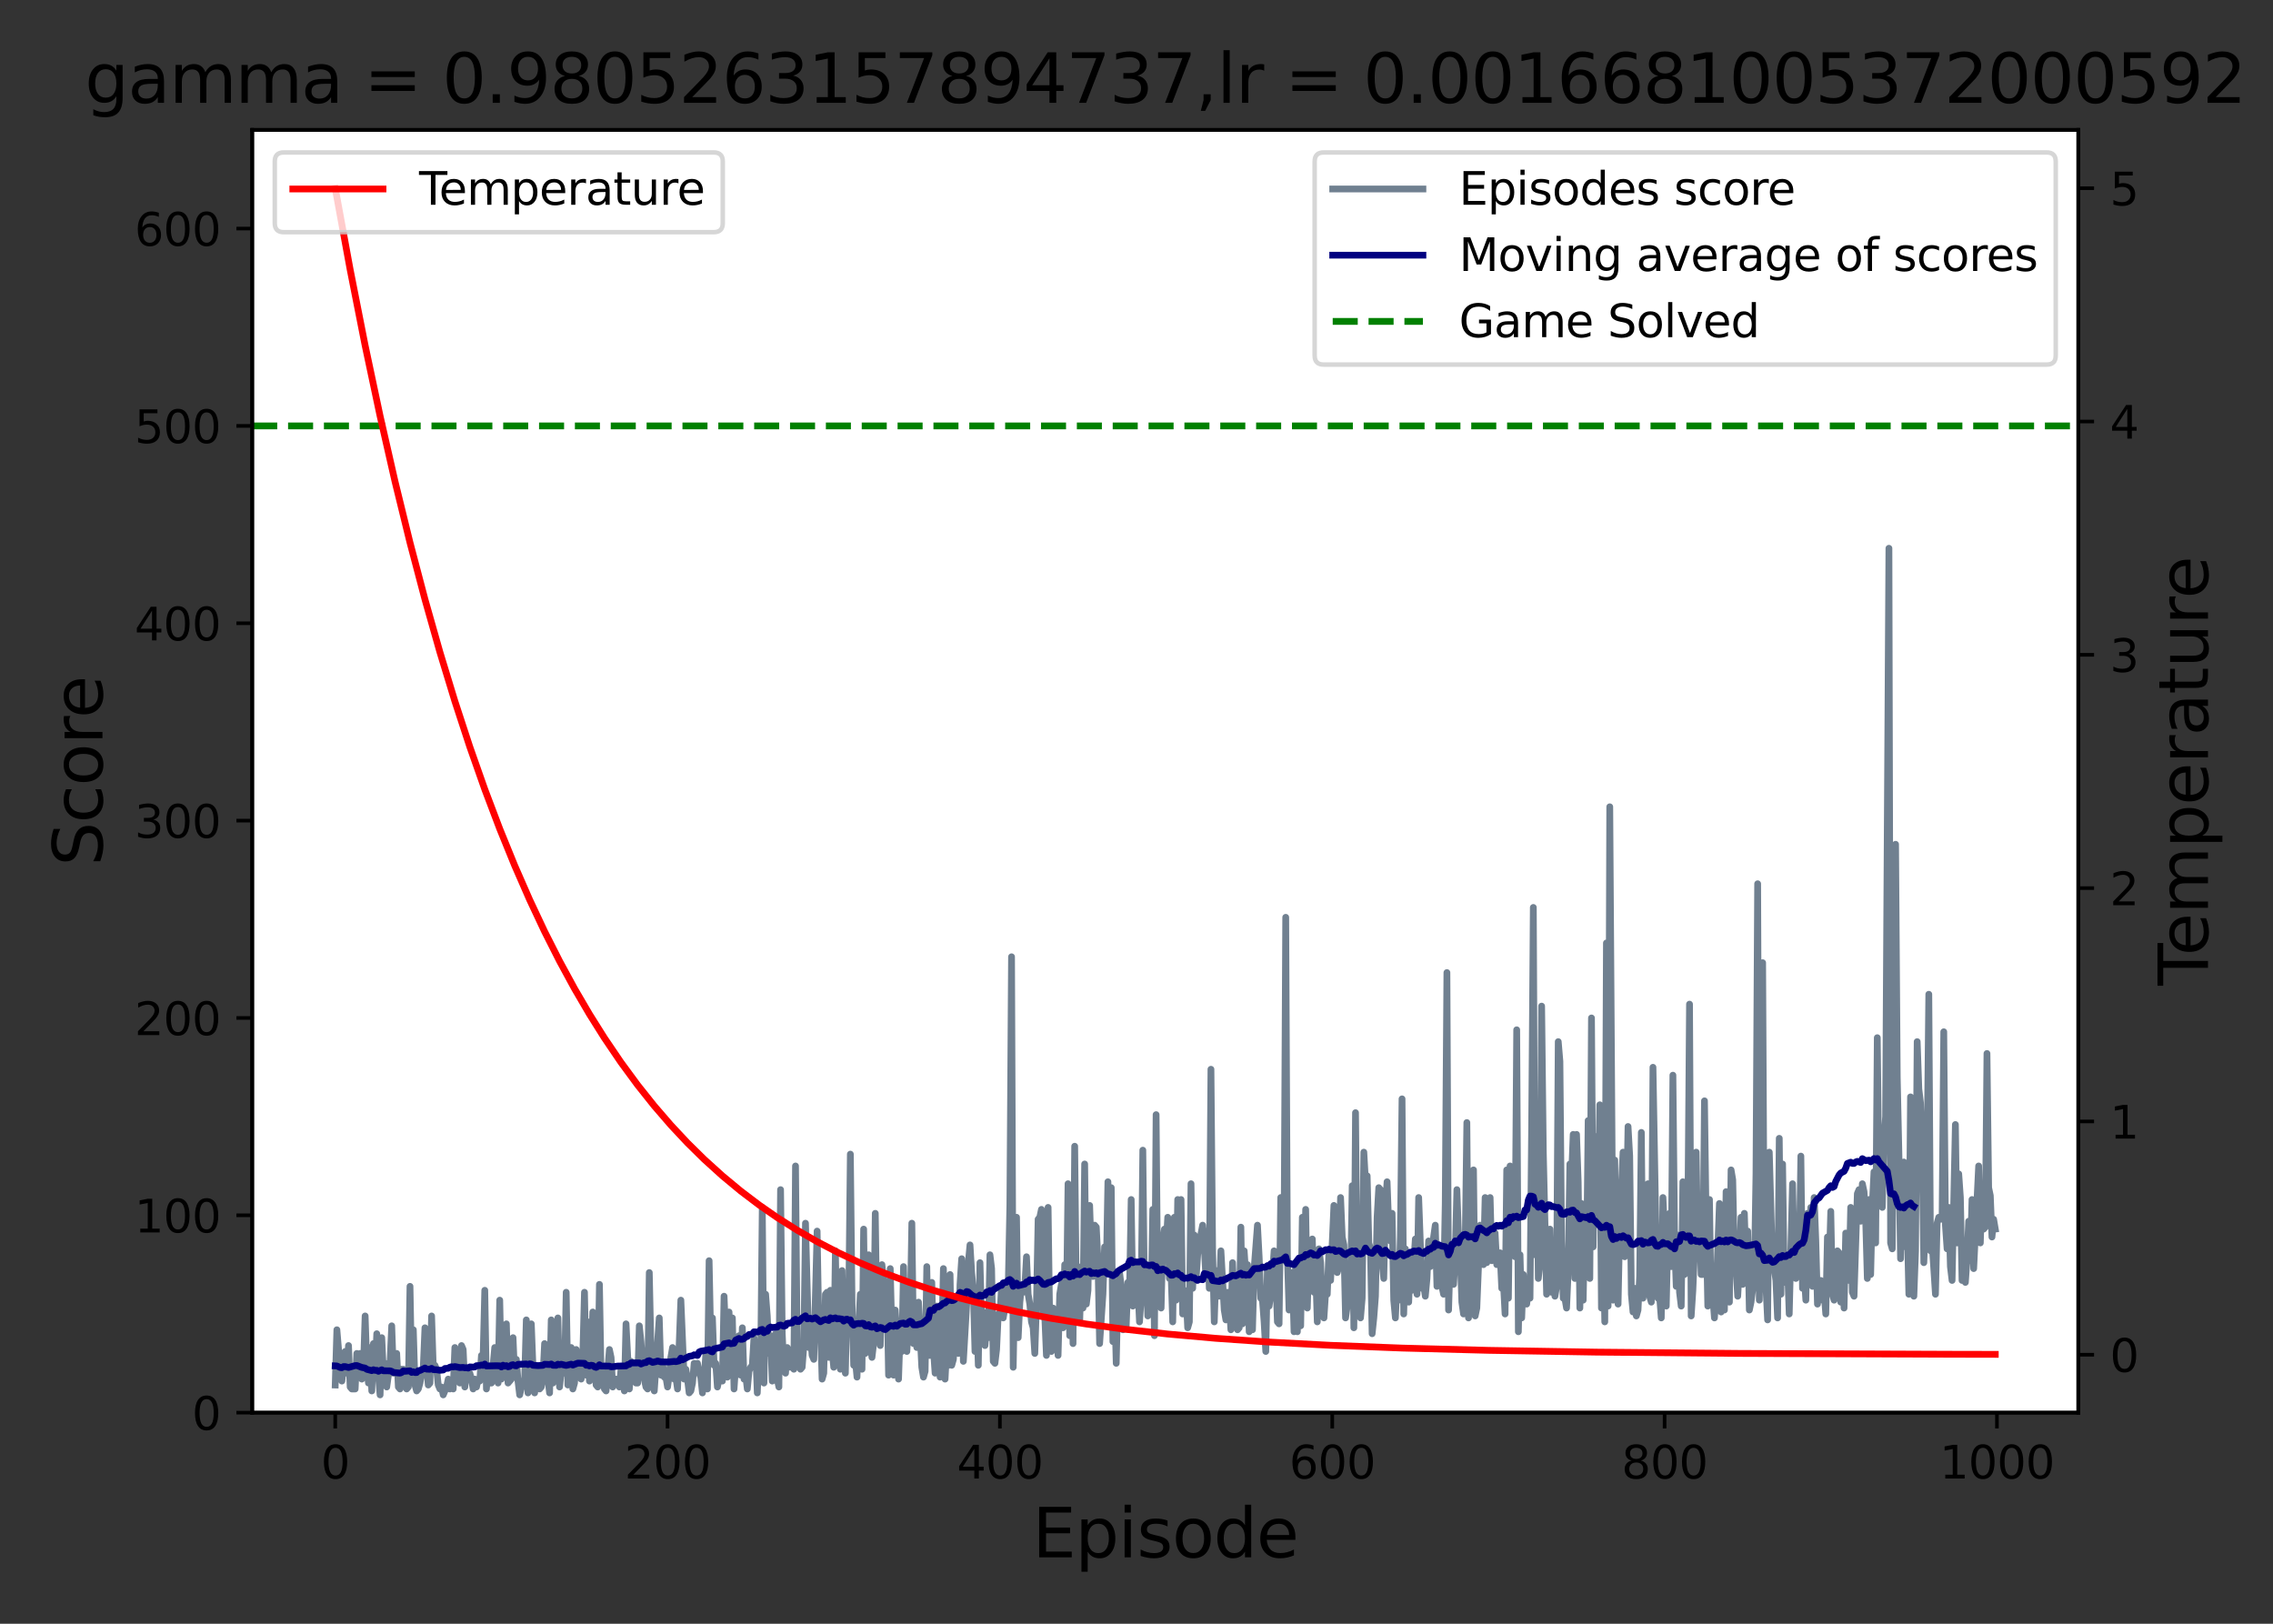 <?xml version="1.0" encoding="utf-8" standalone="no"?>
<!DOCTYPE svg PUBLIC "-//W3C//DTD SVG 1.1//EN"
  "http://www.w3.org/Graphics/SVG/1.1/DTD/svg11.dtd">
<svg xmlns:xlink="http://www.w3.org/1999/xlink" width="504pt" height="360pt" viewBox="0 0 504 360" xmlns="http://www.w3.org/2000/svg" version="1.1">
 <rect x="0" y="0" width="504" height="360" fill="#333333" stroke="none"/>
 <defs>
  <style type="text/css">*{stroke-linejoin: round; stroke-linecap: butt}</style>
 </defs>
 <g id="figure_1">
  <g id="patch_1">
   <path d="M 0 360 
L 504 360 
L 504 0 
L 0 0 
L 0 360 
z
" style="fill: none"/>
  </g>
  <g id="axes_1">
   <g id="patch_2">
    <path d="M 55.925 313.2 
L 460.825 313.2 
L 460.825 28.8 
L 55.925 28.8 
z
" style="fill: #ffffff"/>
   </g>
   <g id="matplotlib.axis_1">
    <g id="xtick_1">
     <g id="line2d_1">
      <defs>
       <path id="m51fa10c350" d="M 0 0 
L 0 3.5 
" style="stroke: #000000; stroke-width: 0.8"/>
      </defs>
      <g>
       <use xlink:href="#m51fa10c350" x="74.33" y="313.2" style="stroke: #000000; stroke-width: 0.8"/>
      </g>
     </g>
     <g id="text_1">
      <!-- 0 -->
      <g transform="translate(71.148 327.798)scale(0.1 -0.1)">
       <defs>
        <path id="DejaVuSans-30" d="M 2034 4250 
Q 1547 4250 1301 3770 
Q 1056 3291 1056 2328 
Q 1056 1369 1301 889 
Q 1547 409 2034 409 
Q 2525 409 2770 889 
Q 3016 1369 3016 2328 
Q 3016 3291 2770 3770 
Q 2525 4250 2034 4250 
z
M 2034 4750 
Q 2819 4750 3233 4129 
Q 3647 3509 3647 2328 
Q 3647 1150 3233 529 
Q 2819 -91 2034 -91 
Q 1250 -91 836 529 
Q 422 1150 422 2328 
Q 422 3509 836 4129 
Q 1250 4750 2034 4750 
z
" transform="scale(0.016)"/>
       </defs>
       <use xlink:href="#DejaVuSans-30"/>
      </g>
     </g>
    </g>
    <g id="xtick_2">
     <g id="line2d_2">
      <g>
       <use xlink:href="#m51fa10c350" x="148.021" y="313.2" style="stroke: #000000; stroke-width: 0.8"/>
      </g>
     </g>
     <g id="text_2">
      <!-- 200 -->
      <g transform="translate(138.478 327.798)scale(0.1 -0.1)">
       <defs>
        <path id="DejaVuSans-32" d="M 1228 531 
L 3431 531 
L 3431 0 
L 469 0 
L 469 531 
Q 828 903 1448 1529 
Q 2069 2156 2228 2338 
Q 2531 2678 2651 2914 
Q 2772 3150 2772 3378 
Q 2772 3750 2511 3984 
Q 2250 4219 1831 4219 
Q 1534 4219 1204 4116 
Q 875 4013 500 3803 
L 500 4441 
Q 881 4594 1212 4672 
Q 1544 4750 1819 4750 
Q 2544 4750 2975 4387 
Q 3406 4025 3406 3419 
Q 3406 3131 3298 2873 
Q 3191 2616 2906 2266 
Q 2828 2175 2409 1742 
Q 1991 1309 1228 531 
z
" transform="scale(0.016)"/>
       </defs>
       <use xlink:href="#DejaVuSans-32"/>
       <use xlink:href="#DejaVuSans-30" x="63.623"/>
       <use xlink:href="#DejaVuSans-30" x="127.246"/>
      </g>
     </g>
    </g>
    <g id="xtick_3">
     <g id="line2d_3">
      <g>
       <use xlink:href="#m51fa10c350" x="221.713" y="313.2" style="stroke: #000000; stroke-width: 0.8"/>
      </g>
     </g>
     <g id="text_3">
      <!-- 400 -->
      <g transform="translate(212.17 327.798)scale(0.1 -0.1)">
       <defs>
        <path id="DejaVuSans-34" d="M 2419 4116 
L 825 1625 
L 2419 1625 
L 2419 4116 
z
M 2253 4666 
L 3047 4666 
L 3047 1625 
L 3713 1625 
L 3713 1100 
L 3047 1100 
L 3047 0 
L 2419 0 
L 2419 1100 
L 313 1100 
L 313 1709 
L 2253 4666 
z
" transform="scale(0.016)"/>
       </defs>
       <use xlink:href="#DejaVuSans-34"/>
       <use xlink:href="#DejaVuSans-30" x="63.623"/>
       <use xlink:href="#DejaVuSans-30" x="127.246"/>
      </g>
     </g>
    </g>
    <g id="xtick_4">
     <g id="line2d_4">
      <g>
       <use xlink:href="#m51fa10c350" x="295.405" y="313.2" style="stroke: #000000; stroke-width: 0.8"/>
      </g>
     </g>
     <g id="text_4">
      <!-- 600 -->
      <g transform="translate(285.861 327.798)scale(0.1 -0.1)">
       <defs>
        <path id="DejaVuSans-36" d="M 2113 2584 
Q 1688 2584 1439 2293 
Q 1191 2003 1191 1497 
Q 1191 994 1439 701 
Q 1688 409 2113 409 
Q 2538 409 2786 701 
Q 3034 994 3034 1497 
Q 3034 2003 2786 2293 
Q 2538 2584 2113 2584 
z
M 3366 4563 
L 3366 3988 
Q 3128 4100 2886 4159 
Q 2644 4219 2406 4219 
Q 1781 4219 1451 3797 
Q 1122 3375 1075 2522 
Q 1259 2794 1537 2939 
Q 1816 3084 2150 3084 
Q 2853 3084 3261 2657 
Q 3669 2231 3669 1497 
Q 3669 778 3244 343 
Q 2819 -91 2113 -91 
Q 1303 -91 875 529 
Q 447 1150 447 2328 
Q 447 3434 972 4092 
Q 1497 4750 2381 4750 
Q 2619 4750 2861 4703 
Q 3103 4656 3366 4563 
z
" transform="scale(0.016)"/>
       </defs>
       <use xlink:href="#DejaVuSans-36"/>
       <use xlink:href="#DejaVuSans-30" x="63.623"/>
       <use xlink:href="#DejaVuSans-30" x="127.246"/>
      </g>
     </g>
    </g>
    <g id="xtick_5">
     <g id="line2d_5">
      <g>
       <use xlink:href="#m51fa10c350" x="369.097" y="313.2" style="stroke: #000000; stroke-width: 0.8"/>
      </g>
     </g>
     <g id="text_5">
      <!-- 800 -->
      <g transform="translate(359.553 327.798)scale(0.1 -0.1)">
       <defs>
        <path id="DejaVuSans-38" d="M 2034 2216 
Q 1584 2216 1326 1975 
Q 1069 1734 1069 1313 
Q 1069 891 1326 650 
Q 1584 409 2034 409 
Q 2484 409 2743 651 
Q 3003 894 3003 1313 
Q 3003 1734 2745 1975 
Q 2488 2216 2034 2216 
z
M 1403 2484 
Q 997 2584 770 2862 
Q 544 3141 544 3541 
Q 544 4100 942 4425 
Q 1341 4750 2034 4750 
Q 2731 4750 3128 4425 
Q 3525 4100 3525 3541 
Q 3525 3141 3298 2862 
Q 3072 2584 2669 2484 
Q 3125 2378 3379 2068 
Q 3634 1759 3634 1313 
Q 3634 634 3220 271 
Q 2806 -91 2034 -91 
Q 1263 -91 848 271 
Q 434 634 434 1313 
Q 434 1759 690 2068 
Q 947 2378 1403 2484 
z
M 1172 3481 
Q 1172 3119 1398 2916 
Q 1625 2713 2034 2713 
Q 2441 2713 2670 2916 
Q 2900 3119 2900 3481 
Q 2900 3844 2670 4047 
Q 2441 4250 2034 4250 
Q 1625 4250 1398 4047 
Q 1172 3844 1172 3481 
z
" transform="scale(0.016)"/>
       </defs>
       <use xlink:href="#DejaVuSans-38"/>
       <use xlink:href="#DejaVuSans-30" x="63.623"/>
       <use xlink:href="#DejaVuSans-30" x="127.246"/>
      </g>
     </g>
    </g>
    <g id="xtick_6">
     <g id="line2d_6">
      <g>
       <use xlink:href="#m51fa10c350" x="442.789" y="313.2" style="stroke: #000000; stroke-width: 0.8"/>
      </g>
     </g>
     <g id="text_6">
      <!-- 1000 -->
      <g transform="translate(430.064 327.798)scale(0.1 -0.1)">
       <defs>
        <path id="DejaVuSans-31" d="M 794 531 
L 1825 531 
L 1825 4091 
L 703 3866 
L 703 4441 
L 1819 4666 
L 2450 4666 
L 2450 531 
L 3481 531 
L 3481 0 
L 794 0 
L 794 531 
z
" transform="scale(0.016)"/>
       </defs>
       <use xlink:href="#DejaVuSans-31"/>
       <use xlink:href="#DejaVuSans-30" x="63.623"/>
       <use xlink:href="#DejaVuSans-30" x="127.246"/>
       <use xlink:href="#DejaVuSans-30" x="190.869"/>
      </g>
     </g>
    </g>
    <g id="text_7">
     <!-- Episode -->
     <g transform="translate(228.919 345.276)scale(0.15 -0.15)">
      <defs>
       <path id="DejaVuSans-45" d="M 628 4666 
L 3578 4666 
L 3578 4134 
L 1259 4134 
L 1259 2753 
L 3481 2753 
L 3481 2222 
L 1259 2222 
L 1259 531 
L 3634 531 
L 3634 0 
L 628 0 
L 628 4666 
z
" transform="scale(0.016)"/>
       <path id="DejaVuSans-70" d="M 1159 525 
L 1159 -1331 
L 581 -1331 
L 581 3500 
L 1159 3500 
L 1159 2969 
Q 1341 3281 1617 3432 
Q 1894 3584 2278 3584 
Q 2916 3584 3314 3078 
Q 3713 2572 3713 1747 
Q 3713 922 3314 415 
Q 2916 -91 2278 -91 
Q 1894 -91 1617 61 
Q 1341 213 1159 525 
z
M 3116 1747 
Q 3116 2381 2855 2742 
Q 2594 3103 2138 3103 
Q 1681 3103 1420 2742 
Q 1159 2381 1159 1747 
Q 1159 1113 1420 752 
Q 1681 391 2138 391 
Q 2594 391 2855 752 
Q 3116 1113 3116 1747 
z
" transform="scale(0.016)"/>
       <path id="DejaVuSans-69" d="M 603 3500 
L 1178 3500 
L 1178 0 
L 603 0 
L 603 3500 
z
M 603 4863 
L 1178 4863 
L 1178 4134 
L 603 4134 
L 603 4863 
z
" transform="scale(0.016)"/>
       <path id="DejaVuSans-73" d="M 2834 3397 
L 2834 2853 
Q 2591 2978 2328 3040 
Q 2066 3103 1784 3103 
Q 1356 3103 1142 2972 
Q 928 2841 928 2578 
Q 928 2378 1081 2264 
Q 1234 2150 1697 2047 
L 1894 2003 
Q 2506 1872 2764 1633 
Q 3022 1394 3022 966 
Q 3022 478 2636 193 
Q 2250 -91 1575 -91 
Q 1294 -91 989 -36 
Q 684 19 347 128 
L 347 722 
Q 666 556 975 473 
Q 1284 391 1588 391 
Q 1994 391 2212 530 
Q 2431 669 2431 922 
Q 2431 1156 2273 1281 
Q 2116 1406 1581 1522 
L 1381 1569 
Q 847 1681 609 1914 
Q 372 2147 372 2553 
Q 372 3047 722 3315 
Q 1072 3584 1716 3584 
Q 2034 3584 2315 3537 
Q 2597 3491 2834 3397 
z
" transform="scale(0.016)"/>
       <path id="DejaVuSans-6f" d="M 1959 3097 
Q 1497 3097 1228 2736 
Q 959 2375 959 1747 
Q 959 1119 1226 758 
Q 1494 397 1959 397 
Q 2419 397 2687 759 
Q 2956 1122 2956 1747 
Q 2956 2369 2687 2733 
Q 2419 3097 1959 3097 
z
M 1959 3584 
Q 2709 3584 3137 3096 
Q 3566 2609 3566 1747 
Q 3566 888 3137 398 
Q 2709 -91 1959 -91 
Q 1206 -91 779 398 
Q 353 888 353 1747 
Q 353 2609 779 3096 
Q 1206 3584 1959 3584 
z
" transform="scale(0.016)"/>
       <path id="DejaVuSans-64" d="M 2906 2969 
L 2906 4863 
L 3481 4863 
L 3481 0 
L 2906 0 
L 2906 525 
Q 2725 213 2448 61 
Q 2172 -91 1784 -91 
Q 1150 -91 751 415 
Q 353 922 353 1747 
Q 353 2572 751 3078 
Q 1150 3584 1784 3584 
Q 2172 3584 2448 3432 
Q 2725 3281 2906 2969 
z
M 947 1747 
Q 947 1113 1208 752 
Q 1469 391 1925 391 
Q 2381 391 2643 752 
Q 2906 1113 2906 1747 
Q 2906 2381 2643 2742 
Q 2381 3103 1925 3103 
Q 1469 3103 1208 2742 
Q 947 2381 947 1747 
z
" transform="scale(0.016)"/>
       <path id="DejaVuSans-65" d="M 3597 1894 
L 3597 1613 
L 953 1613 
Q 991 1019 1311 708 
Q 1631 397 2203 397 
Q 2534 397 2845 478 
Q 3156 559 3463 722 
L 3463 178 
Q 3153 47 2828 -22 
Q 2503 -91 2169 -91 
Q 1331 -91 842 396 
Q 353 884 353 1716 
Q 353 2575 817 3079 
Q 1281 3584 2069 3584 
Q 2775 3584 3186 3129 
Q 3597 2675 3597 1894 
z
M 3022 2063 
Q 3016 2534 2758 2815 
Q 2500 3097 2075 3097 
Q 1594 3097 1305 2825 
Q 1016 2553 972 2059 
L 3022 2063 
z
" transform="scale(0.016)"/>
      </defs>
      <use xlink:href="#DejaVuSans-45"/>
      <use xlink:href="#DejaVuSans-70" x="63.184"/>
      <use xlink:href="#DejaVuSans-69" x="126.66"/>
      <use xlink:href="#DejaVuSans-73" x="154.443"/>
      <use xlink:href="#DejaVuSans-6f" x="206.543"/>
      <use xlink:href="#DejaVuSans-64" x="267.725"/>
      <use xlink:href="#DejaVuSans-65" x="331.201"/>
     </g>
    </g>
   </g>
   <g id="matplotlib.axis_2">
    <g id="ytick_1">
     <g id="line2d_7">
      <defs>
       <path id="m289a44bd14" d="M 0 0 
L -3.5 0 
" style="stroke: #000000; stroke-width: 0.8"/>
      </defs>
      <g>
       <use xlink:href="#m289a44bd14" x="55.925" y="313.2" style="stroke: #000000; stroke-width: 0.8"/>
      </g>
     </g>
     <g id="text_8">
      <!-- 0 -->
      <g transform="translate(42.562 316.999)scale(0.1 -0.1)">
       <use xlink:href="#DejaVuSans-30"/>
      </g>
     </g>
    </g>
    <g id="ytick_2">
     <g id="line2d_8">
      <g>
       <use xlink:href="#m289a44bd14" x="55.925" y="269.446" style="stroke: #000000; stroke-width: 0.8"/>
      </g>
     </g>
     <g id="text_9">
      <!-- 100 -->
      <g transform="translate(29.837 273.245)scale(0.1 -0.1)">
       <use xlink:href="#DejaVuSans-31"/>
       <use xlink:href="#DejaVuSans-30" x="63.623"/>
       <use xlink:href="#DejaVuSans-30" x="127.246"/>
      </g>
     </g>
    </g>
    <g id="ytick_3">
     <g id="line2d_9">
      <g>
       <use xlink:href="#m289a44bd14" x="55.925" y="225.692" style="stroke: #000000; stroke-width: 0.8"/>
      </g>
     </g>
     <g id="text_10">
      <!-- 200 -->
      <g transform="translate(29.837 229.492)scale(0.1 -0.1)">
       <use xlink:href="#DejaVuSans-32"/>
       <use xlink:href="#DejaVuSans-30" x="63.623"/>
       <use xlink:href="#DejaVuSans-30" x="127.246"/>
      </g>
     </g>
    </g>
    <g id="ytick_4">
     <g id="line2d_10">
      <g>
       <use xlink:href="#m289a44bd14" x="55.925" y="181.938" style="stroke: #000000; stroke-width: 0.8"/>
      </g>
     </g>
     <g id="text_11">
      <!-- 300 -->
      <g transform="translate(29.837 185.738)scale(0.1 -0.1)">
       <defs>
        <path id="DejaVuSans-33" d="M 2597 2516 
Q 3050 2419 3304 2112 
Q 3559 1806 3559 1356 
Q 3559 666 3084 287 
Q 2609 -91 1734 -91 
Q 1441 -91 1130 -33 
Q 819 25 488 141 
L 488 750 
Q 750 597 1062 519 
Q 1375 441 1716 441 
Q 2309 441 2620 675 
Q 2931 909 2931 1356 
Q 2931 1769 2642 2001 
Q 2353 2234 1838 2234 
L 1294 2234 
L 1294 2753 
L 1863 2753 
Q 2328 2753 2575 2939 
Q 2822 3125 2822 3475 
Q 2822 3834 2567 4026 
Q 2313 4219 1838 4219 
Q 1578 4219 1281 4162 
Q 984 4106 628 3988 
L 628 4550 
Q 988 4650 1302 4700 
Q 1616 4750 1894 4750 
Q 2613 4750 3031 4423 
Q 3450 4097 3450 3541 
Q 3450 3153 3228 2886 
Q 3006 2619 2597 2516 
z
" transform="scale(0.016)"/>
       </defs>
       <use xlink:href="#DejaVuSans-33"/>
       <use xlink:href="#DejaVuSans-30" x="63.623"/>
       <use xlink:href="#DejaVuSans-30" x="127.246"/>
      </g>
     </g>
    </g>
    <g id="ytick_5">
     <g id="line2d_11">
      <g>
       <use xlink:href="#m289a44bd14" x="55.925" y="138.185" style="stroke: #000000; stroke-width: 0.8"/>
      </g>
     </g>
     <g id="text_12">
      <!-- 400 -->
      <g transform="translate(29.837 141.984)scale(0.1 -0.1)">
       <use xlink:href="#DejaVuSans-34"/>
       <use xlink:href="#DejaVuSans-30" x="63.623"/>
       <use xlink:href="#DejaVuSans-30" x="127.246"/>
      </g>
     </g>
    </g>
    <g id="ytick_6">
     <g id="line2d_12">
      <g>
       <use xlink:href="#m289a44bd14" x="55.925" y="94.431" style="stroke: #000000; stroke-width: 0.8"/>
      </g>
     </g>
     <g id="text_13">
      <!-- 500 -->
      <g transform="translate(29.837 98.23)scale(0.1 -0.1)">
       <defs>
        <path id="DejaVuSans-35" d="M 691 4666 
L 3169 4666 
L 3169 4134 
L 1269 4134 
L 1269 2991 
Q 1406 3038 1543 3061 
Q 1681 3084 1819 3084 
Q 2600 3084 3056 2656 
Q 3513 2228 3513 1497 
Q 3513 744 3044 326 
Q 2575 -91 1722 -91 
Q 1428 -91 1123 -41 
Q 819 9 494 109 
L 494 744 
Q 775 591 1075 516 
Q 1375 441 1709 441 
Q 2250 441 2565 725 
Q 2881 1009 2881 1497 
Q 2881 1984 2565 2268 
Q 2250 2553 1709 2553 
Q 1456 2553 1204 2497 
Q 953 2441 691 2322 
L 691 4666 
z
" transform="scale(0.016)"/>
       </defs>
       <use xlink:href="#DejaVuSans-35"/>
       <use xlink:href="#DejaVuSans-30" x="63.623"/>
       <use xlink:href="#DejaVuSans-30" x="127.246"/>
      </g>
     </g>
    </g>
    <g id="ytick_7">
     <g id="line2d_13">
      <g>
       <use xlink:href="#m289a44bd14" x="55.925" y="50.677" style="stroke: #000000; stroke-width: 0.8"/>
      </g>
     </g>
     <g id="text_14">
      <!-- 600 -->
      <g transform="translate(29.837 54.476)scale(0.1 -0.1)">
       <use xlink:href="#DejaVuSans-36"/>
       <use xlink:href="#DejaVuSans-30" x="63.623"/>
       <use xlink:href="#DejaVuSans-30" x="127.246"/>
      </g>
     </g>
    </g>
    <g id="text_15">
     <!-- Score -->
     <g transform="translate(22.718 192.004)rotate(-90)scale(0.15 -0.15)">
      <defs>
       <path id="DejaVuSans-53" d="M 3425 4513 
L 3425 3897 
Q 3066 4069 2747 4153 
Q 2428 4238 2131 4238 
Q 1616 4238 1336 4038 
Q 1056 3838 1056 3469 
Q 1056 3159 1242 3001 
Q 1428 2844 1947 2747 
L 2328 2669 
Q 3034 2534 3370 2195 
Q 3706 1856 3706 1288 
Q 3706 609 3251 259 
Q 2797 -91 1919 -91 
Q 1588 -91 1214 -16 
Q 841 59 441 206 
L 441 856 
Q 825 641 1194 531 
Q 1563 422 1919 422 
Q 2459 422 2753 634 
Q 3047 847 3047 1241 
Q 3047 1584 2836 1778 
Q 2625 1972 2144 2069 
L 1759 2144 
Q 1053 2284 737 2584 
Q 422 2884 422 3419 
Q 422 4038 858 4394 
Q 1294 4750 2059 4750 
Q 2388 4750 2728 4690 
Q 3069 4631 3425 4513 
z
" transform="scale(0.016)"/>
       <path id="DejaVuSans-63" d="M 3122 3366 
L 3122 2828 
Q 2878 2963 2633 3030 
Q 2388 3097 2138 3097 
Q 1578 3097 1268 2742 
Q 959 2388 959 1747 
Q 959 1106 1268 751 
Q 1578 397 2138 397 
Q 2388 397 2633 464 
Q 2878 531 3122 666 
L 3122 134 
Q 2881 22 2623 -34 
Q 2366 -91 2075 -91 
Q 1284 -91 818 406 
Q 353 903 353 1747 
Q 353 2603 823 3093 
Q 1294 3584 2113 3584 
Q 2378 3584 2631 3529 
Q 2884 3475 3122 3366 
z
" transform="scale(0.016)"/>
       <path id="DejaVuSans-72" d="M 2631 2963 
Q 2534 3019 2420 3045 
Q 2306 3072 2169 3072 
Q 1681 3072 1420 2755 
Q 1159 2438 1159 1844 
L 1159 0 
L 581 0 
L 581 3500 
L 1159 3500 
L 1159 2956 
Q 1341 3275 1631 3429 
Q 1922 3584 2338 3584 
Q 2397 3584 2469 3576 
Q 2541 3569 2628 3553 
L 2631 2963 
z
" transform="scale(0.016)"/>
      </defs>
      <use xlink:href="#DejaVuSans-53"/>
      <use xlink:href="#DejaVuSans-63" x="63.477"/>
      <use xlink:href="#DejaVuSans-6f" x="118.457"/>
      <use xlink:href="#DejaVuSans-72" x="179.639"/>
      <use xlink:href="#DejaVuSans-65" x="218.502"/>
     </g>
    </g>
   </g>
   <g id="line2d_14">
    <path d="M 74.33 307.074 
L 74.698 294.823 
L 75.066 299.199 
L 75.435 301.386 
L 75.803 306.199 
L 76.54 299.636 
L 76.909 304.449 
L 77.277 298.324 
L 77.646 307.512 
L 78.014 307.95 
L 78.751 307.95 
L 79.12 300.074 
L 79.488 303.574 
L 79.856 300.074 
L 80.225 305.762 
L 80.593 303.137 
L 80.962 291.761 
L 81.33 302.699 
L 81.699 306.637 
L 82.067 298.761 
L 82.436 308.387 
L 82.804 297.886 
L 83.173 305.324 
L 83.541 295.698 
L 83.909 304.887 
L 84.278 309.262 
L 84.646 296.574 
L 85.015 304.449 
L 85.383 302.262 
L 85.752 307.512 
L 86.489 302.262 
L 86.857 293.948 
L 87.226 304.449 
L 87.594 300.511 
L 87.963 300.074 
L 88.331 307.512 
L 88.699 307.95 
L 89.068 303.574 
L 89.436 303.574 
L 89.805 306.199 
L 90.173 307.95 
L 90.542 307.512 
L 90.91 285.198 
L 91.279 305.324 
L 91.647 294.823 
L 92.016 307.074 
L 92.384 308.387 
L 92.753 307.95 
L 93.121 306.637 
L 93.489 304.449 
L 93.858 303.137 
L 94.226 294.386 
L 94.595 303.137 
L 94.963 307.074 
L 95.332 306.637 
L 95.7 291.761 
L 96.069 303.137 
L 96.437 302.699 
L 96.806 303.574 
L 97.174 307.074 
L 97.542 307.95 
L 97.911 307.512 
L 98.279 309.262 
L 99.016 307.512 
L 99.385 305.762 
L 99.753 307.95 
L 100.122 306.637 
L 100.49 307.95 
L 100.859 298.761 
L 101.227 304.887 
L 101.596 304.449 
L 101.964 306.637 
L 102.332 298.324 
L 102.701 299.199 
L 103.069 307.512 
L 103.438 304.012 
L 103.806 305.762 
L 104.175 304.449 
L 104.543 305.762 
L 104.912 307.95 
L 105.28 305.762 
L 105.649 307.512 
L 106.017 305.762 
L 106.386 306.199 
L 106.754 300.511 
L 107.122 300.949 
L 107.491 286.073 
L 107.859 307.95 
L 108.228 303.137 
L 108.596 306.637 
L 108.965 306.637 
L 109.702 298.761 
L 110.439 306.637 
L 110.807 288.26 
L 111.175 305.762 
L 111.544 294.386 
L 111.912 298.761 
L 112.281 293.511 
L 112.649 306.637 
L 113.386 305.762 
L 113.755 296.574 
L 114.123 305.324 
L 114.492 301.386 
L 114.86 306.199 
L 115.229 309.262 
L 115.965 306.199 
L 116.334 305.762 
L 116.702 292.636 
L 117.071 308.825 
L 117.439 304.887 
L 117.808 293.511 
L 118.176 303.137 
L 118.545 308.825 
L 118.913 303.574 
L 119.282 304.012 
L 119.65 307.95 
L 120.019 307.512 
L 120.387 305.324 
L 120.755 297.886 
L 121.124 303.574 
L 121.492 305.762 
L 121.861 308.825 
L 122.229 292.636 
L 122.598 306.637 
L 122.966 305.762 
L 123.335 306.199 
L 123.703 292.198 
L 124.072 307.512 
L 124.808 300.511 
L 125.177 304.449 
L 125.545 286.51 
L 125.914 307.074 
L 126.282 306.637 
L 126.651 298.761 
L 127.019 307.95 
L 127.388 306.637 
L 127.756 299.199 
L 128.125 304.012 
L 128.493 305.324 
L 128.862 305.762 
L 129.23 300.511 
L 129.598 286.51 
L 129.967 304.887 
L 130.335 293.073 
L 130.704 306.199 
L 131.072 302.699 
L 131.441 290.886 
L 131.809 301.824 
L 132.178 307.074 
L 132.546 307.512 
L 132.915 284.76 
L 133.283 305.324 
L 133.652 305.762 
L 134.02 307.95 
L 134.388 308.387 
L 135.125 299.199 
L 135.494 300.949 
L 135.862 307.512 
L 136.231 306.199 
L 136.599 305.762 
L 136.968 306.199 
L 137.336 307.512 
L 137.705 303.574 
L 138.073 304.449 
L 138.441 308.387 
L 138.81 293.511 
L 139.547 307.95 
L 139.915 301.824 
L 140.284 303.137 
L 140.652 306.199 
L 141.021 306.637 
L 141.389 306.637 
L 141.758 293.948 
L 142.126 297.449 
L 142.495 302.699 
L 142.863 305.762 
L 143.231 307.512 
L 143.6 307.95 
L 143.968 282.135 
L 144.337 299.199 
L 144.705 305.324 
L 145.074 308.387 
L 146.179 292.198 
L 146.548 304.887 
L 146.916 302.262 
L 147.285 305.324 
L 147.653 305.324 
L 148.021 307.512 
L 148.39 304.887 
L 148.758 300.949 
L 149.127 298.761 
L 149.495 305.762 
L 149.864 305.324 
L 150.232 307.95 
L 150.969 288.26 
L 151.706 305.762 
L 152.074 303.574 
L 152.443 305.762 
L 152.811 308.825 
L 153.18 308.387 
L 153.548 306.637 
L 153.917 302.262 
L 154.285 303.574 
L 154.654 302.262 
L 155.022 304.449 
L 155.391 305.324 
L 155.759 308.825 
L 156.128 305.324 
L 156.496 300.511 
L 156.864 307.95 
L 157.233 279.51 
L 157.601 297.449 
L 157.97 292.198 
L 158.338 302.699 
L 158.707 302.262 
L 159.075 307.512 
L 159.444 305.762 
L 159.812 305.762 
L 160.181 306.199 
L 160.549 287.385 
L 161.286 305.324 
L 161.654 290.886 
L 162.023 303.137 
L 162.391 292.198 
L 162.76 307.95 
L 163.128 302.699 
L 163.497 302.699 
L 163.865 296.136 
L 164.234 304.887 
L 164.602 294.386 
L 164.971 305.762 
L 165.339 304.887 
L 165.707 307.95 
L 166.076 304.012 
L 166.444 303.137 
L 166.813 302.699 
L 167.181 296.574 
L 167.55 299.199 
L 167.918 308.825 
L 168.287 300.511 
L 168.655 303.574 
L 169.024 267.696 
L 169.392 306.637 
L 169.761 286.948 
L 170.129 291.761 
L 170.497 300.074 
L 170.866 296.136 
L 171.234 306.199 
L 171.603 304.887 
L 171.971 295.698 
L 172.34 305.762 
L 172.708 307.512 
L 173.077 263.758 
L 173.445 295.698 
L 173.814 303.574 
L 174.182 304.449 
L 174.55 298.761 
L 174.919 299.636 
L 175.287 303.137 
L 175.656 299.199 
L 176.024 303.574 
L 176.393 258.508 
L 176.761 298.324 
L 177.13 300.511 
L 177.498 303.574 
L 177.867 303.137 
L 178.235 298.324 
L 178.604 271.196 
L 179.34 298.761 
L 179.709 295.698 
L 180.077 300.511 
L 180.446 301.386 
L 181.183 272.946 
L 181.551 293.948 
L 181.92 293.511 
L 182.288 305.762 
L 182.657 304.449 
L 183.025 286.948 
L 183.394 286.51 
L 183.762 300.949 
L 184.13 286.073 
L 184.499 299.199 
L 184.867 303.137 
L 185.236 277.322 
L 185.604 298.324 
L 185.973 299.636 
L 186.341 303.574 
L 186.71 281.697 
L 187.078 298.761 
L 187.447 304.449 
L 187.815 287.385 
L 188.183 290.01 
L 188.552 255.882 
L 188.92 288.698 
L 189.289 302.699 
L 189.657 301.386 
L 190.026 305.324 
L 190.394 294.386 
L 190.763 286.948 
L 191.131 303.574 
L 191.5 272.509 
L 191.868 300.074 
L 192.237 297.886 
L 192.605 278.197 
L 192.973 297.449 
L 193.342 300.949 
L 193.71 297.886 
L 194.079 269.009 
L 194.447 294.386 
L 194.816 283.01 
L 195.184 298.324 
L 195.553 280.385 
L 195.921 284.322 
L 196.29 293.073 
L 196.658 284.322 
L 197.027 304.887 
L 197.395 281.26 
L 197.763 296.136 
L 198.132 304.887 
L 198.5 290.448 
L 198.869 296.136 
L 199.237 305.762 
L 199.606 294.823 
L 199.974 299.636 
L 200.343 280.822 
L 200.711 297.449 
L 201.08 299.636 
L 201.448 293.073 
L 201.816 292.198 
L 202.185 271.196 
L 202.553 297.886 
L 202.922 292.198 
L 203.29 298.761 
L 203.659 288.698 
L 204.396 303.137 
L 204.764 305.324 
L 205.133 304.012 
L 205.501 280.822 
L 205.87 300.511 
L 206.238 300.511 
L 206.606 284.322 
L 206.975 299.199 
L 207.343 304.449 
L 207.712 289.573 
L 208.08 295.698 
L 208.449 305.324 
L 208.817 297.449 
L 209.186 281.26 
L 209.554 305.762 
L 209.923 298.761 
L 210.291 302.699 
L 210.66 282.572 
L 211.028 302.699 
L 211.396 301.386 
L 212.133 289.135 
L 212.502 300.074 
L 212.87 284.76 
L 213.239 279.072 
L 213.607 301.824 
L 214.344 289.135 
L 214.713 279.947 
L 215.081 276.009 
L 215.449 282.135 
L 215.818 286.073 
L 216.186 299.636 
L 216.555 290.886 
L 216.923 302.699 
L 217.292 279.947 
L 217.66 292.636 
L 218.029 290.886 
L 218.397 298.324 
L 218.766 293.948 
L 219.134 296.574 
L 219.503 278.197 
L 219.871 281.26 
L 220.239 301.824 
L 220.608 302.262 
L 220.976 299.199 
L 221.345 291.323 
L 221.713 292.198 
L 222.082 285.198 
L 222.45 292.198 
L 222.819 290.01 
L 223.187 290.01 
L 223.556 285.635 
L 223.924 267.258 
L 224.293 212.129 
L 224.661 303.137 
L 225.029 283.447 
L 225.398 269.884 
L 225.766 296.574 
L 226.135 288.698 
L 226.503 285.198 
L 226.872 286.51 
L 227.24 285.198 
L 227.609 278.634 
L 227.977 286.948 
L 228.346 289.135 
L 228.714 293.073 
L 229.082 294.386 
L 229.451 300.074 
L 229.819 289.135 
L 230.188 270.321 
L 230.556 269.884 
L 230.925 268.134 
L 231.293 291.323 
L 231.662 291.761 
L 232.03 300.511 
L 232.399 267.696 
L 232.767 294.386 
L 233.136 299.636 
L 233.504 290.01 
L 233.872 295.698 
L 234.241 293.511 
L 234.609 300.511 
L 234.978 286.948 
L 235.346 284.76 
L 235.715 294.386 
L 236.083 280.385 
L 236.452 290.886 
L 236.82 262.446 
L 237.189 296.136 
L 237.557 278.634 
L 237.926 297.886 
L 238.294 254.132 
L 238.662 288.26 
L 239.031 283.885 
L 239.399 293.073 
L 239.768 280.822 
L 240.136 290.01 
L 240.505 258.07 
L 240.873 289.135 
L 241.242 286.073 
L 241.61 267.258 
L 241.979 278.197 
L 242.347 283.01 
L 242.715 271.634 
L 243.084 272.071 
L 243.452 279.51 
L 243.821 297.886 
L 244.558 286.948 
L 244.926 276.447 
L 245.295 282.135 
L 245.663 262.008 
L 246.032 278.197 
L 246.4 263.321 
L 246.769 297.449 
L 247.137 288.26 
L 247.505 302.262 
L 247.874 286.948 
L 248.242 282.135 
L 248.611 285.198 
L 248.979 294.823 
L 249.348 286.51 
L 249.716 293.948 
L 250.085 284.322 
L 250.453 286.51 
L 250.822 265.946 
L 251.19 289.573 
L 251.559 284.322 
L 251.927 280.822 
L 252.295 285.198 
L 252.664 293.073 
L 253.032 287.823 
L 253.401 255.007 
L 253.769 288.698 
L 254.138 281.26 
L 254.506 291.761 
L 254.875 286.948 
L 255.243 289.573 
L 255.612 268.134 
L 255.98 296.136 
L 256.348 247.132 
L 256.717 288.26 
L 257.085 283.01 
L 257.454 290.01 
L 257.822 275.134 
L 258.191 272.509 
L 258.559 276.447 
L 258.928 269.884 
L 259.296 283.447 
L 259.665 282.135 
L 260.033 293.073 
L 260.402 269.884 
L 260.77 288.26 
L 261.138 265.946 
L 261.507 285.198 
L 261.875 265.946 
L 262.244 291.323 
L 262.612 286.073 
L 262.981 286.51 
L 263.349 294.386 
L 263.718 293.073 
L 264.086 262.446 
L 264.455 285.635 
L 264.823 273.822 
L 265.191 283.885 
L 265.56 278.197 
L 265.928 275.572 
L 266.665 271.634 
L 267.034 276.447 
L 267.402 283.447 
L 267.771 272.946 
L 268.139 285.635 
L 268.508 237.068 
L 268.876 277.322 
L 269.245 293.073 
L 269.613 281.697 
L 269.981 286.073 
L 270.35 287.385 
L 270.718 277.322 
L 271.455 290.448 
L 271.824 292.636 
L 272.192 286.51 
L 272.561 288.698 
L 272.929 294.823 
L 273.298 279.947 
L 273.666 289.573 
L 274.035 286.073 
L 274.403 294.823 
L 274.771 294.386 
L 275.14 272.071 
L 275.508 293.511 
L 275.877 277.322 
L 276.245 283.01 
L 276.614 280.385 
L 276.982 295.261 
L 277.351 292.198 
L 277.719 294.823 
L 278.088 281.26 
L 278.824 271.634 
L 279.193 278.634 
L 279.561 287.823 
L 279.93 288.26 
L 280.298 293.073 
L 280.667 299.636 
L 281.035 280.822 
L 281.404 289.573 
L 281.772 286.948 
L 282.141 283.01 
L 282.509 277.322 
L 282.878 283.01 
L 283.246 293.073 
L 283.614 293.511 
L 283.983 265.508 
L 284.351 279.51 
L 284.72 275.572 
L 285.088 203.378 
L 285.457 278.197 
L 285.825 290.448 
L 286.194 287.385 
L 286.562 282.135 
L 286.931 295.261 
L 287.299 279.947 
L 287.668 295.261 
L 288.036 279.51 
L 288.404 293.948 
L 288.773 269.884 
L 289.141 287.385 
L 289.51 268.134 
L 289.878 290.01 
L 290.247 276.884 
L 290.615 280.822 
L 290.984 274.697 
L 291.352 286.51 
L 291.721 281.697 
L 292.089 293.073 
L 292.457 276.884 
L 292.826 279.947 
L 293.194 288.698 
L 293.563 292.198 
L 293.931 286.51 
L 294.3 286.948 
L 294.668 277.322 
L 295.037 283.885 
L 295.774 267.258 
L 296.142 269.446 
L 296.511 282.135 
L 296.879 280.822 
L 297.247 265.508 
L 297.616 274.259 
L 297.984 276.009 
L 298.353 292.198 
L 298.721 289.573 
L 299.09 283.885 
L 299.458 286.51 
L 299.827 262.883 
L 300.195 294.386 
L 300.564 246.694 
L 300.932 283.447 
L 301.301 278.634 
L 301.669 292.198 
L 302.037 287.823 
L 302.406 255.445 
L 302.774 262.008 
L 303.143 260.695 
L 303.511 275.572 
L 303.88 276.884 
L 304.248 295.698 
L 304.617 292.198 
L 304.985 287.385 
L 305.354 269.884 
L 305.722 263.321 
L 306.09 263.758 
L 306.459 279.51 
L 306.827 283.447 
L 307.196 267.258 
L 307.564 262.008 
L 307.933 272.071 
L 308.301 275.134 
L 308.67 269.009 
L 309.038 288.26 
L 309.407 292.198 
L 309.775 284.322 
L 310.144 288.26 
L 310.512 274.259 
L 310.88 243.631 
L 311.249 291.323 
L 311.617 276.884 
L 311.986 280.822 
L 312.354 288.698 
L 312.723 279.072 
L 313.091 286.073 
L 313.828 274.697 
L 314.197 286.948 
L 314.565 265.508 
L 315.302 285.635 
L 315.67 284.76 
L 316.039 287.385 
L 316.407 283.447 
L 316.776 275.134 
L 317.144 280.822 
L 317.513 280.385 
L 317.881 274.259 
L 318.25 271.634 
L 318.618 285.198 
L 318.987 281.697 
L 319.355 276.884 
L 319.723 285.198 
L 320.092 286.948 
L 320.46 266.821 
L 320.829 215.629 
L 321.197 290.448 
L 321.566 278.197 
L 321.934 279.947 
L 322.303 284.76 
L 322.671 278.634 
L 323.04 263.758 
L 323.408 274.259 
L 323.777 278.197 
L 324.145 288.698 
L 324.513 291.323 
L 324.882 276.447 
L 325.25 248.882 
L 325.619 292.198 
L 325.987 280.822 
L 326.356 290.886 
L 326.724 259.383 
L 327.093 291.761 
L 327.461 290.01 
L 328.198 271.634 
L 328.935 280.385 
L 329.303 265.508 
L 329.672 279.947 
L 330.409 265.508 
L 330.777 279.51 
L 331.146 278.634 
L 331.514 273.384 
L 331.883 280.385 
L 332.251 278.197 
L 332.62 277.759 
L 332.988 285.635 
L 333.356 284.322 
L 333.725 291.323 
L 334.093 259.383 
L 334.462 287.823 
L 334.83 258.508 
L 335.199 277.322 
L 335.567 261.57 
L 335.936 278.634 
L 336.304 228.318 
L 336.673 295.261 
L 337.041 278.197 
L 337.41 292.198 
L 337.778 282.572 
L 338.146 288.698 
L 338.515 289.135 
L 338.883 286.073 
L 339.252 287.823 
L 339.62 250.194 
L 339.989 201.19 
L 340.357 278.197 
L 340.726 248.444 
L 341.094 283.447 
L 341.463 279.947 
L 341.831 223.067 
L 342.2 255.445 
L 342.936 286.948 
L 343.305 284.322 
L 343.673 272.509 
L 344.042 286.51 
L 344.41 283.01 
L 344.779 287.385 
L 345.147 285.198 
L 345.516 230.943 
L 345.884 235.318 
L 346.253 275.134 
L 346.621 287.823 
L 346.989 287.823 
L 347.358 290.01 
L 347.726 281.697 
L 348.095 258.07 
L 348.463 261.133 
L 348.832 251.507 
L 349.2 283.447 
L 349.569 251.507 
L 349.937 262.008 
L 350.306 290.01 
L 350.674 266.821 
L 351.043 288.26 
L 351.411 269.446 
L 351.779 281.697 
L 352.148 248.444 
L 352.516 283.447 
L 352.885 225.692 
L 353.253 276.447 
L 353.622 251.945 
L 353.99 266.383 
L 354.359 269.446 
L 354.727 244.944 
L 355.096 290.01 
L 355.464 270.321 
L 355.833 293.073 
L 356.201 209.066 
L 356.569 289.573 
L 356.938 178.876 
L 357.675 288.26 
L 358.043 257.195 
L 358.412 283.447 
L 358.78 289.135 
L 359.149 271.634 
L 359.886 255.445 
L 360.254 278.634 
L 360.622 270.321 
L 360.991 249.757 
L 361.359 256.32 
L 361.728 286.948 
L 362.096 290.886 
L 362.465 285.635 
L 362.833 291.761 
L 363.202 290.448 
L 363.57 283.01 
L 363.939 251.07 
L 364.307 287.823 
L 364.676 279.51 
L 365.044 285.635 
L 365.412 262.446 
L 365.781 287.385 
L 366.149 288.698 
L 366.518 236.631 
L 367.255 277.759 
L 367.623 287.823 
L 367.992 287.385 
L 368.36 292.198 
L 368.729 265.508 
L 369.097 273.384 
L 369.466 289.573 
L 369.834 273.384 
L 370.202 269.009 
L 370.571 280.822 
L 370.939 238.381 
L 371.308 274.697 
L 371.676 285.198 
L 372.045 273.822 
L 372.413 286.51 
L 372.782 289.573 
L 373.15 262.008 
L 373.519 282.572 
L 373.887 272.946 
L 374.255 269.884 
L 374.624 222.63 
L 374.992 291.761 
L 375.361 286.073 
L 375.729 277.322 
L 376.098 255.445 
L 376.466 278.634 
L 376.835 268.134 
L 377.203 282.572 
L 377.572 282.572 
L 377.94 244.069 
L 378.309 271.196 
L 378.677 289.573 
L 379.045 265.946 
L 379.414 289.135 
L 379.782 287.385 
L 380.151 292.198 
L 380.519 286.948 
L 381.256 266.821 
L 381.625 290.886 
L 381.993 276.884 
L 382.362 290.448 
L 382.73 264.196 
L 383.098 286.51 
L 383.467 288.698 
L 383.835 259.383 
L 384.204 261.57 
L 384.572 279.072 
L 384.941 281.26 
L 385.309 287.385 
L 385.678 280.822 
L 386.046 269.884 
L 386.415 284.76 
L 386.783 269.009 
L 387.152 280.822 
L 387.52 272.946 
L 387.888 290.448 
L 388.257 288.698 
L 388.994 283.01 
L 389.362 260.258 
L 389.731 195.94 
L 390.099 288.26 
L 390.468 267.258 
L 390.836 213.441 
L 391.205 285.198 
L 391.573 285.198 
L 391.942 292.636 
L 392.31 255.445 
L 393.047 281.26 
L 393.415 281.26 
L 393.784 283.885 
L 394.152 292.198 
L 394.521 252.382 
L 394.889 286.948 
L 395.258 258.07 
L 395.626 284.322 
L 395.995 283.447 
L 396.363 280.822 
L 396.731 291.323 
L 397.468 262.446 
L 397.837 278.634 
L 398.205 283.447 
L 398.574 277.759 
L 398.942 280.385 
L 399.311 256.32 
L 399.679 285.635 
L 400.048 282.135 
L 400.416 288.26 
L 400.785 269.009 
L 401.153 284.76 
L 401.521 267.696 
L 401.89 285.198 
L 402.258 265.508 
L 402.627 275.134 
L 402.995 289.135 
L 403.364 284.76 
L 403.732 283.885 
L 404.101 288.26 
L 404.469 286.51 
L 404.838 291.323 
L 405.206 274.259 
L 405.575 281.26 
L 405.943 268.571 
L 406.311 286.948 
L 406.68 288.26 
L 407.048 279.072 
L 407.417 277.322 
L 407.785 277.759 
L 408.154 288.698 
L 408.522 279.51 
L 408.891 290.01 
L 409.259 273.384 
L 409.628 282.572 
L 409.996 283.885 
L 410.364 267.696 
L 410.733 286.51 
L 411.101 287.385 
L 411.838 264.633 
L 412.207 263.758 
L 412.575 270.759 
L 412.944 262.446 
L 413.312 264.196 
L 413.681 270.321 
L 414.049 283.447 
L 414.418 265.946 
L 414.786 282.572 
L 415.154 267.258 
L 415.523 259.82 
L 415.891 275.572 
L 416.26 230.068 
L 416.628 263.758 
L 416.997 259.82 
L 417.365 267.696 
L 417.734 252.82 
L 418.102 247.569 
L 418.839 121.558 
L 419.208 275.572 
L 419.576 276.884 
L 420.313 187.189 
L 420.681 238.818 
L 421.05 255.882 
L 421.418 279.072 
L 421.787 258.945 
L 422.155 257.633 
L 422.524 276.447 
L 422.892 271.196 
L 423.261 286.948 
L 423.629 243.194 
L 423.997 261.133 
L 424.366 287.385 
L 424.734 277.322 
L 425.103 230.943 
L 425.471 241.444 
L 425.84 244.506 
L 426.208 255.445 
L 426.577 279.947 
L 426.945 269.446 
L 427.314 255.445 
L 427.682 220.442 
L 428.051 277.322 
L 428.419 275.572 
L 429.156 286.948 
L 429.524 271.196 
L 429.893 269.884 
L 430.261 269.884 
L 430.63 270.321 
L 430.998 228.755 
L 431.367 271.634 
L 431.735 276.884 
L 432.104 267.696 
L 432.472 280.822 
L 432.841 283.885 
L 433.577 249.319 
L 433.946 275.572 
L 434.314 260.258 
L 434.683 265.508 
L 435.051 283.885 
L 435.42 278.634 
L 435.788 284.322 
L 436.157 279.072 
L 436.525 270.759 
L 436.894 279.51 
L 437.262 265.946 
L 437.63 281.26 
L 438.736 258.508 
L 439.104 275.572 
L 439.473 262.883 
L 439.841 272.509 
L 440.21 272.071 
L 440.578 233.568 
L 440.947 263.321 
L 441.315 265.071 
L 441.684 274.259 
L 442.052 270.321 
L 442.42 272.509 
L 442.42 272.509 
" clip-path="url(#pe1c7b2e1b3)" style="fill: none; stroke: #708090; stroke-width: 1.5; stroke-linecap: square"/>
   </g>
   <g id="line2d_15">
    <path d="M 74.33 302.83 
L 74.698 302.848 
L 75.435 303.189 
L 75.803 303.224 
L 76.172 302.988 
L 76.54 302.988 
L 77.277 303.18 
L 78.751 302.769 
L 79.12 302.752 
L 80.225 303.172 
L 80.962 303.312 
L 81.33 303.592 
L 82.436 303.88 
L 82.804 303.688 
L 83.173 303.828 
L 83.541 303.81 
L 83.909 304.029 
L 84.646 303.697 
L 85.015 303.915 
L 86.489 303.933 
L 86.857 304.047 
L 87.226 304.283 
L 88.699 304.432 
L 89.068 304.292 
L 89.436 303.942 
L 89.805 304.029 
L 90.91 303.924 
L 91.279 304.274 
L 91.647 304.143 
L 92.016 304.309 
L 92.384 304.3 
L 92.753 303.898 
L 93.121 303.854 
L 93.858 303.495 
L 94.226 303.303 
L 94.595 303.548 
L 95.332 303.583 
L 95.7 303.382 
L 96.069 303.653 
L 96.806 303.688 
L 97.542 303.81 
L 98.279 303.74 
L 98.648 303.408 
L 99.385 303.364 
L 99.753 303.119 
L 100.122 303.023 
L 100.49 303.067 
L 100.859 302.979 
L 101.964 303.207 
L 102.701 303.172 
L 103.069 303.259 
L 103.438 303.224 
L 103.806 303.32 
L 104.175 303.058 
L 104.912 303.102 
L 105.28 303.067 
L 105.649 302.795 
L 106.386 302.752 
L 106.754 302.638 
L 107.122 302.717 
L 107.491 302.428 
L 107.859 302.848 
L 110.07 302.795 
L 110.807 302.822 
L 111.175 303.067 
L 111.544 302.682 
L 111.912 302.892 
L 112.281 302.778 
L 112.649 303.032 
L 113.018 302.953 
L 113.386 302.647 
L 113.755 302.568 
L 114.123 302.778 
L 114.492 302.822 
L 114.86 302.489 
L 116.702 302.41 
L 117.071 302.542 
L 117.439 302.384 
L 117.808 302.437 
L 118.176 302.69 
L 119.282 302.769 
L 120.387 302.708 
L 120.755 302.472 
L 121.861 302.533 
L 122.229 302.419 
L 122.598 302.69 
L 123.335 302.708 
L 123.703 302.463 
L 124.072 302.568 
L 124.44 302.472 
L 125.177 302.655 
L 125.545 302.725 
L 126.651 302.454 
L 127.019 302.647 
L 127.756 302.358 
L 128.125 302.218 
L 129.598 302.262 
L 129.967 302.682 
L 130.335 302.682 
L 130.704 302.839 
L 131.072 302.69 
L 131.441 302.752 
L 131.809 303.04 
L 132.178 303.163 
L 132.546 302.97 
L 132.915 302.585 
L 133.283 302.857 
L 135.125 302.883 
L 135.494 303.032 
L 136.231 302.979 
L 136.968 302.874 
L 138.81 302.83 
L 139.178 302.55 
L 139.547 302.489 
L 139.915 302.174 
L 141.758 302.165 
L 142.126 302.41 
L 142.863 302.113 
L 143.231 302.104 
L 143.6 301.771 
L 143.968 301.675 
L 144.705 302.052 
L 145.442 301.885 
L 145.811 301.745 
L 146.548 301.947 
L 148.39 301.955 
L 149.495 301.833 
L 149.864 301.894 
L 150.601 301.71 
L 150.969 301.115 
L 151.338 301.483 
L 152.443 300.905 
L 152.811 300.713 
L 153.548 300.59 
L 153.917 300.371 
L 154.654 300.52 
L 155.022 299.75 
L 155.391 299.575 
L 156.128 299.453 
L 156.864 299.304 
L 157.233 299.208 
L 157.601 299.601 
L 157.97 299.724 
L 158.338 299.05 
L 160.181 298.647 
L 160.549 297.947 
L 161.654 297.729 
L 162.023 297.921 
L 162.76 297.807 
L 163.128 297.107 
L 163.865 296.749 
L 164.234 296.941 
L 164.602 296.932 
L 164.971 296.784 
L 165.339 296.399 
L 165.707 296.32 
L 166.076 295.882 
L 166.813 295.786 
L 167.181 295.278 
L 167.918 295.322 
L 168.287 295.217 
L 168.655 294.841 
L 169.024 294.745 
L 169.392 295.48 
L 169.761 295.095 
L 170.129 295.156 
L 170.497 294.438 
L 170.866 294.211 
L 171.234 294.342 
L 171.971 294.255 
L 172.34 294.228 
L 172.708 293.852 
L 173.077 293.773 
L 173.814 294.036 
L 174.182 293.922 
L 174.55 293.397 
L 175.656 293.292 
L 176.024 292.688 
L 176.393 292.504 
L 176.761 292.994 
L 177.13 292.994 
L 177.867 292.207 
L 178.604 291.726 
L 178.972 292.399 
L 179.709 292.268 
L 180.077 292.452 
L 180.814 292.146 
L 181.92 293.047 
L 182.657 292.627 
L 183.025 292.531 
L 183.762 292.767 
L 184.13 292.172 
L 184.499 292.408 
L 185.236 292.181 
L 185.604 292.408 
L 185.973 292.356 
L 186.71 292.461 
L 187.078 292.907 
L 187.447 292.548 
L 187.815 292.469 
L 188.183 292.732 
L 188.552 292.618 
L 188.92 293.485 
L 189.289 293.8 
L 189.657 293.537 
L 190.394 293.423 
L 190.763 293.485 
L 191.131 293.371 
L 191.5 293.415 
L 191.868 293.94 
L 192.237 293.992 
L 192.605 293.686 
L 192.973 294.176 
L 193.342 294.255 
L 194.079 293.966 
L 194.447 294.587 
L 195.184 294.316 
L 195.553 294.386 
L 195.921 294.683 
L 196.29 294.78 
L 197.395 293.896 
L 198.132 294.062 
L 198.5 293.782 
L 198.869 294.027 
L 199.606 293.441 
L 200.343 293.336 
L 200.711 293.598 
L 201.08 293.581 
L 201.448 293.152 
L 201.816 292.916 
L 202.185 293.108 
L 202.553 293.73 
L 203.29 293.738 
L 204.027 293.537 
L 204.396 293.467 
L 205.133 292.898 
L 205.87 292.259 
L 206.238 290.492 
L 206.975 290.527 
L 207.343 289.94 
L 207.712 289.783 
L 208.08 289.765 
L 208.449 289.555 
L 209.186 288.934 
L 209.554 288.882 
L 209.923 288.505 
L 210.66 288.12 
L 211.028 288.357 
L 211.396 288.304 
L 211.765 288.059 
L 212.87 286.536 
L 213.239 286.668 
L 213.607 286.921 
L 213.976 286.895 
L 214.344 286.344 
L 214.713 286.449 
L 215.449 287.123 
L 216.186 287.543 
L 216.923 287.481 
L 217.292 287.123 
L 217.66 287.411 
L 218.029 287.166 
L 218.397 287.166 
L 218.766 286.449 
L 219.134 286.493 
L 219.503 286.134 
L 219.871 286.528 
L 220.239 285.985 
L 221.713 285.014 
L 222.082 284.97 
L 222.45 284.427 
L 223.187 284.287 
L 223.556 283.832 
L 223.924 283.684 
L 224.293 283.999 
L 224.661 285.189 
L 225.029 284.567 
L 225.398 284.489 
L 225.766 285.049 
L 227.24 284.681 
L 227.609 284.217 
L 227.977 284.209 
L 228.346 283.736 
L 228.714 283.902 
L 229.082 283.806 
L 229.451 283.964 
L 230.188 283.561 
L 230.556 283.859 
L 231.293 284.725 
L 231.662 284.778 
L 232.03 284.629 
L 232.399 284.349 
L 233.136 284.217 
L 233.872 283.727 
L 234.241 283.517 
L 234.609 283.509 
L 234.978 283.255 
L 235.346 282.616 
L 235.715 282.695 
L 236.083 282.432 
L 236.452 282.66 
L 236.82 282.581 
L 237.189 283.124 
L 237.557 282.564 
L 237.926 282.914 
L 238.294 281.898 
L 238.662 282.581 
L 239.031 282.476 
L 239.399 282.599 
L 239.768 282.24 
L 240.505 281.802 
L 240.873 282.039 
L 241.61 281.846 
L 241.979 282.362 
L 242.347 282.196 
L 242.715 282.301 
L 243.084 282.187 
L 243.452 282.45 
L 243.821 282.179 
L 244.926 281.898 
L 245.663 282.476 
L 246.032 282.485 
L 246.769 282.844 
L 247.505 282.371 
L 247.874 281.837 
L 248.611 281.365 
L 249.348 280.962 
L 250.085 280.525 
L 250.453 279.58 
L 250.822 279.396 
L 251.19 279.938 
L 251.559 279.781 
L 252.664 279.79 
L 253.032 279.623 
L 253.401 279.676 
L 253.769 280.428 
L 254.138 280.385 
L 254.875 280.595 
L 255.243 280.455 
L 255.612 280.455 
L 255.98 280.813 
L 256.348 280.787 
L 256.717 281.732 
L 257.085 281.408 
L 257.454 281.618 
L 257.822 281.365 
L 258.559 281.68 
L 259.665 282.73 
L 260.033 282.712 
L 260.402 282.389 
L 260.77 282.424 
L 261.138 282.231 
L 261.507 282.669 
L 261.875 282.73 
L 262.244 283.272 
L 262.612 283.439 
L 262.981 283.334 
L 263.349 283.395 
L 264.086 283.045 
L 264.455 283.342 
L 264.823 283.29 
L 265.191 283.675 
L 265.56 283.867 
L 265.928 283.614 
L 266.665 283.727 
L 267.034 282.362 
L 267.771 282.537 
L 268.139 282.826 
L 268.508 282.756 
L 268.876 283.92 
L 270.35 284.13 
L 270.718 283.78 
L 271.087 283.981 
L 271.455 283.649 
L 271.824 283.64 
L 272.192 283.325 
L 272.561 283.211 
L 273.298 282.765 
L 274.035 282.87 
L 275.14 282.275 
L 275.508 282.677 
L 275.877 282.537 
L 276.245 282.73 
L 276.614 282.616 
L 276.982 282.686 
L 278.088 281.26 
L 279.193 281.233 
L 279.561 281.146 
L 279.93 280.91 
L 280.298 280.988 
L 280.667 280.918 
L 281.035 280.603 
L 281.404 280.717 
L 281.772 280.183 
L 282.141 280.332 
L 282.509 279.606 
L 282.878 279.728 
L 284.351 279.308 
L 285.088 278.661 
L 285.457 280.105 
L 285.825 280.078 
L 286.931 280.385 
L 288.036 278.914 
L 288.404 278.914 
L 288.773 278.704 
L 289.141 278.652 
L 289.51 278.144 
L 289.878 278.223 
L 290.615 277.768 
L 290.984 277.917 
L 291.352 278.267 
L 291.721 278.223 
L 292.089 278.354 
L 292.457 277.978 
L 292.826 277.313 
L 293.194 277.541 
L 293.931 277.077 
L 294.3 277.121 
L 294.668 276.963 
L 295.037 277.138 
L 295.774 277.077 
L 296.142 277.471 
L 296.879 277.278 
L 297.247 277.374 
L 297.984 278.022 
L 298.353 278.171 
L 298.721 277.829 
L 299.827 277.339 
L 300.195 277.514 
L 300.564 277.331 
L 300.932 278.031 
L 301.301 277.899 
L 301.669 278.031 
L 302.037 277.926 
L 302.406 277.506 
L 302.774 276.709 
L 303.143 277.278 
L 303.511 277.628 
L 304.248 277.873 
L 304.617 277.532 
L 304.985 276.963 
L 305.354 276.701 
L 305.722 276.867 
L 306.459 277.926 
L 306.827 277.864 
L 307.196 277.173 
L 307.933 278.048 
L 308.301 278.424 
L 308.67 278.109 
L 309.038 278.564 
L 309.407 278.599 
L 310.512 277.864 
L 310.88 277.987 
L 311.249 278.424 
L 311.617 278.197 
L 311.986 278.118 
L 312.723 277.628 
L 313.091 277.619 
L 313.46 277.366 
L 314.197 277.436 
L 314.565 277.252 
L 314.934 277.654 
L 315.67 277.926 
L 316.039 277.418 
L 316.407 277.427 
L 316.776 276.928 
L 317.144 276.972 
L 317.513 276.587 
L 317.881 276.552 
L 318.25 275.633 
L 318.618 276.105 
L 318.987 275.965 
L 319.723 276.289 
L 320.46 276.403 
L 320.829 276.788 
L 321.197 278.232 
L 321.566 277.427 
L 321.934 275.887 
L 322.303 275.852 
L 322.671 275.125 
L 323.04 275.222 
L 323.408 275.545 
L 323.777 274.522 
L 324.513 273.752 
L 324.882 273.664 
L 325.25 273.822 
L 325.619 274.294 
L 325.987 274.18 
L 326.356 274.224 
L 326.724 274.154 
L 327.093 274.67 
L 327.83 272.36 
L 328.198 272.255 
L 328.935 272.815 
L 329.303 273.008 
L 329.672 273.331 
L 330.04 272.894 
L 330.777 272.378 
L 331.146 272.456 
L 331.514 271.914 
L 331.883 271.686 
L 332.251 271.879 
L 332.62 271.651 
L 332.988 271.861 
L 333.356 271.538 
L 333.725 271.485 
L 334.093 270.628 
L 334.462 271.109 
L 334.83 269.866 
L 335.199 270.225 
L 335.567 269.717 
L 335.936 269.814 
L 336.304 269.63 
L 336.673 269.962 
L 337.778 269.717 
L 338.146 268.247 
L 338.515 268.265 
L 338.883 266.06 
L 339.252 265.185 
L 339.62 265.193 
L 339.989 265.333 
L 340.357 266.978 
L 340.726 267.197 
L 341.094 267.661 
L 341.831 266.768 
L 342.2 267.88 
L 342.568 268.177 
L 343.305 267.101 
L 343.673 267.153 
L 344.042 267.521 
L 344.41 267.503 
L 345.147 267.74 
L 345.516 267.696 
L 345.884 268.099 
L 346.253 269.149 
L 346.621 269.236 
L 346.989 269.192 
L 347.358 268.685 
L 347.726 268.632 
L 348.095 268.772 
L 348.463 268.344 
L 348.832 268.3 
L 349.2 268.825 
L 349.569 268.912 
L 350.306 270.234 
L 350.674 269.744 
L 351.411 269.901 
L 351.779 269.98 
L 352.148 269.726 
L 352.516 270.374 
L 352.885 269.472 
L 353.253 270.452 
L 353.622 270.628 
L 355.096 272.211 
L 355.464 272.063 
L 355.833 272.115 
L 356.201 271.651 
L 356.569 271.923 
L 356.938 271.966 
L 357.306 274.11 
L 357.675 274.81 
L 358.043 274.154 
L 358.412 274.583 
L 358.78 274.277 
L 359.149 274.145 
L 359.517 274.364 
L 359.886 273.979 
L 360.622 274.513 
L 360.991 274.425 
L 361.728 275.834 
L 362.096 275.939 
L 362.465 275.86 
L 362.833 275.668 
L 363.202 275.169 
L 363.57 275.178 
L 363.939 275.055 
L 364.307 275.843 
L 364.676 275.37 
L 365.412 275.572 
L 365.781 275.51 
L 366.149 274.994 
L 366.518 274.802 
L 366.886 275.694 
L 367.255 276.263 
L 367.623 276.324 
L 367.992 275.965 
L 368.36 275.913 
L 368.729 275.449 
L 369.097 275.755 
L 369.834 275.764 
L 370.571 276.403 
L 370.939 276.447 
L 371.308 276.884 
L 371.676 275.309 
L 372.045 275.37 
L 372.413 275.239 
L 372.782 273.778 
L 373.15 273.69 
L 373.519 274.154 
L 373.887 274.355 
L 374.255 274.005 
L 374.624 274.014 
L 374.992 275.187 
L 375.361 274.977 
L 375.729 274.933 
L 376.098 275.23 
L 376.466 275.169 
L 376.835 275.335 
L 377.203 275.134 
L 377.94 275.187 
L 378.309 275.922 
L 378.677 276.324 
L 379.045 276.097 
L 379.414 276.027 
L 379.782 275.817 
L 380.151 275.738 
L 380.519 275.449 
L 380.888 275.318 
L 381.256 274.924 
L 381.625 275.3 
L 381.993 275.125 
L 382.362 275.353 
L 382.73 274.924 
L 383.098 275.335 
L 383.467 274.959 
L 383.835 274.889 
L 384.204 275.012 
L 384.941 275.484 
L 385.309 275.554 
L 385.678 275.484 
L 386.046 275.633 
L 386.415 275.965 
L 387.152 276.202 
L 387.888 276.123 
L 389.362 275.799 
L 389.731 276.149 
L 390.099 278.004 
L 390.468 277.829 
L 390.836 278.284 
L 391.205 279.483 
L 391.942 279.405 
L 392.31 278.906 
L 392.678 279.527 
L 393.047 279.868 
L 393.415 279.772 
L 394.152 279.037 
L 394.521 278.608 
L 394.889 278.809 
L 395.258 278.354 
L 395.626 278.599 
L 395.995 278.582 
L 396.363 278.232 
L 396.731 278.267 
L 397.468 277.418 
L 397.837 277.681 
L 398.205 276.709 
L 398.942 275.957 
L 399.311 275.703 
L 399.679 275.633 
L 400.048 274.872 
L 400.416 272.745 
L 400.785 269.411 
L 401.153 269.542 
L 401.521 269.385 
L 401.89 268.667 
L 402.258 266.707 
L 402.995 265.788 
L 403.364 265.587 
L 404.101 264.546 
L 405.206 263.916 
L 405.575 263.294 
L 405.943 262.892 
L 406.311 263.268 
L 406.68 263.076 
L 407.048 261.929 
L 407.785 260.52 
L 408.154 260.074 
L 408.891 259.698 
L 409.259 259.006 
L 409.628 257.948 
L 410.364 257.676 
L 410.733 257.939 
L 411.101 257.948 
L 411.47 257.624 
L 411.838 257.493 
L 412.575 257.729 
L 412.944 256.889 
L 413.681 257.326 
L 414.418 257.221 
L 414.786 257.58 
L 415.523 256.863 
L 415.891 257.178 
L 416.26 256.871 
L 416.628 257.58 
L 418.471 259.68 
L 418.839 261.754 
L 419.208 264.642 
L 419.576 264.756 
L 419.944 264.686 
L 420.313 265.403 
L 420.681 266.83 
L 421.05 267.565 
L 421.418 267.705 
L 421.787 267.573 
L 422.155 267.836 
L 422.524 267.355 
L 422.892 267.092 
L 423.261 266.97 
L 423.629 266.716 
L 423.997 267.258 
L 424.366 267.486 
L 424.366 267.486 
" clip-path="url(#pe1c7b2e1b3)" style="fill: none; stroke: #000080; stroke-width: 1.5; stroke-linecap: square"/>
   </g>
   <g id="line2d_16">
    <path d="M 55.925 94.431 
L 460.825 94.431 
" clip-path="url(#pe1c7b2e1b3)" style="fill: none; stroke-dasharray: 5.55,2.4; stroke-dashoffset: 0; stroke: #008000; stroke-width: 1.5"/>
   </g>
   <g id="patch_3">
    <path d="M 55.925 313.2 
L 55.925 28.8 
" style="fill: none; stroke: #000000; stroke-width: 0.8; stroke-linejoin: miter; stroke-linecap: square"/>
   </g>
   <g id="patch_4">
    <path d="M 460.825 313.2 
L 460.825 28.8 
" style="fill: none; stroke: #000000; stroke-width: 0.8; stroke-linejoin: miter; stroke-linecap: square"/>
   </g>
   <g id="patch_5">
    <path d="M 55.925 313.2 
L 460.825 313.2 
" style="fill: none; stroke: #000000; stroke-width: 0.8; stroke-linejoin: miter; stroke-linecap: square"/>
   </g>
   <g id="patch_6">
    <path d="M 55.925 28.8 
L 460.825 28.8 
" style="fill: none; stroke: #000000; stroke-width: 0.8; stroke-linejoin: miter; stroke-linecap: square"/>
   </g>
   <g id="text_16">
    <!-- gamma = 0.9805263157894737,lr = 0.0016681005372000592 -->
    <g transform="translate(18.83 22.8)scale(0.15 -0.15)">
     <defs>
      <path id="DejaVuSans-67" d="M 2906 1791 
Q 2906 2416 2648 2759 
Q 2391 3103 1925 3103 
Q 1463 3103 1205 2759 
Q 947 2416 947 1791 
Q 947 1169 1205 825 
Q 1463 481 1925 481 
Q 2391 481 2648 825 
Q 2906 1169 2906 1791 
z
M 3481 434 
Q 3481 -459 3084 -895 
Q 2688 -1331 1869 -1331 
Q 1566 -1331 1297 -1286 
Q 1028 -1241 775 -1147 
L 775 -588 
Q 1028 -725 1275 -790 
Q 1522 -856 1778 -856 
Q 2344 -856 2625 -561 
Q 2906 -266 2906 331 
L 2906 616 
Q 2728 306 2450 153 
Q 2172 0 1784 0 
Q 1141 0 747 490 
Q 353 981 353 1791 
Q 353 2603 747 3093 
Q 1141 3584 1784 3584 
Q 2172 3584 2450 3431 
Q 2728 3278 2906 2969 
L 2906 3500 
L 3481 3500 
L 3481 434 
z
" transform="scale(0.016)"/>
      <path id="DejaVuSans-61" d="M 2194 1759 
Q 1497 1759 1228 1600 
Q 959 1441 959 1056 
Q 959 750 1161 570 
Q 1363 391 1709 391 
Q 2188 391 2477 730 
Q 2766 1069 2766 1631 
L 2766 1759 
L 2194 1759 
z
M 3341 1997 
L 3341 0 
L 2766 0 
L 2766 531 
Q 2569 213 2275 61 
Q 1981 -91 1556 -91 
Q 1019 -91 701 211 
Q 384 513 384 1019 
Q 384 1609 779 1909 
Q 1175 2209 1959 2209 
L 2766 2209 
L 2766 2266 
Q 2766 2663 2505 2880 
Q 2244 3097 1772 3097 
Q 1472 3097 1187 3025 
Q 903 2953 641 2809 
L 641 3341 
Q 956 3463 1253 3523 
Q 1550 3584 1831 3584 
Q 2591 3584 2966 3190 
Q 3341 2797 3341 1997 
z
" transform="scale(0.016)"/>
      <path id="DejaVuSans-6d" d="M 3328 2828 
Q 3544 3216 3844 3400 
Q 4144 3584 4550 3584 
Q 5097 3584 5394 3201 
Q 5691 2819 5691 2113 
L 5691 0 
L 5113 0 
L 5113 2094 
Q 5113 2597 4934 2840 
Q 4756 3084 4391 3084 
Q 3944 3084 3684 2787 
Q 3425 2491 3425 1978 
L 3425 0 
L 2847 0 
L 2847 2094 
Q 2847 2600 2669 2842 
Q 2491 3084 2119 3084 
Q 1678 3084 1418 2786 
Q 1159 2488 1159 1978 
L 1159 0 
L 581 0 
L 581 3500 
L 1159 3500 
L 1159 2956 
Q 1356 3278 1631 3431 
Q 1906 3584 2284 3584 
Q 2666 3584 2933 3390 
Q 3200 3197 3328 2828 
z
" transform="scale(0.016)"/>
      <path id="DejaVuSans-20" transform="scale(0.016)"/>
      <path id="DejaVuSans-3d" d="M 678 2906 
L 4684 2906 
L 4684 2381 
L 678 2381 
L 678 2906 
z
M 678 1631 
L 4684 1631 
L 4684 1100 
L 678 1100 
L 678 1631 
z
" transform="scale(0.016)"/>
      <path id="DejaVuSans-2e" d="M 684 794 
L 1344 794 
L 1344 0 
L 684 0 
L 684 794 
z
" transform="scale(0.016)"/>
      <path id="DejaVuSans-39" d="M 703 97 
L 703 672 
Q 941 559 1184 500 
Q 1428 441 1663 441 
Q 2288 441 2617 861 
Q 2947 1281 2994 2138 
Q 2813 1869 2534 1725 
Q 2256 1581 1919 1581 
Q 1219 1581 811 2004 
Q 403 2428 403 3163 
Q 403 3881 828 4315 
Q 1253 4750 1959 4750 
Q 2769 4750 3195 4129 
Q 3622 3509 3622 2328 
Q 3622 1225 3098 567 
Q 2575 -91 1691 -91 
Q 1453 -91 1209 -44 
Q 966 3 703 97 
z
M 1959 2075 
Q 2384 2075 2632 2365 
Q 2881 2656 2881 3163 
Q 2881 3666 2632 3958 
Q 2384 4250 1959 4250 
Q 1534 4250 1286 3958 
Q 1038 3666 1038 3163 
Q 1038 2656 1286 2365 
Q 1534 2075 1959 2075 
z
" transform="scale(0.016)"/>
      <path id="DejaVuSans-37" d="M 525 4666 
L 3525 4666 
L 3525 4397 
L 1831 0 
L 1172 0 
L 2766 4134 
L 525 4134 
L 525 4666 
z
" transform="scale(0.016)"/>
      <path id="DejaVuSans-2c" d="M 750 794 
L 1409 794 
L 1409 256 
L 897 -744 
L 494 -744 
L 750 256 
L 750 794 
z
" transform="scale(0.016)"/>
      <path id="DejaVuSans-6c" d="M 603 4863 
L 1178 4863 
L 1178 0 
L 603 0 
L 603 4863 
z
" transform="scale(0.016)"/>
     </defs>
     <use xlink:href="#DejaVuSans-67"/>
     <use xlink:href="#DejaVuSans-61" x="63.477"/>
     <use xlink:href="#DejaVuSans-6d" x="124.756"/>
     <use xlink:href="#DejaVuSans-6d" x="222.168"/>
     <use xlink:href="#DejaVuSans-61" x="319.58"/>
     <use xlink:href="#DejaVuSans-20" x="380.859"/>
     <use xlink:href="#DejaVuSans-3d" x="412.646"/>
     <use xlink:href="#DejaVuSans-20" x="496.436"/>
     <use xlink:href="#DejaVuSans-30" x="528.223"/>
     <use xlink:href="#DejaVuSans-2e" x="591.846"/>
     <use xlink:href="#DejaVuSans-39" x="623.633"/>
     <use xlink:href="#DejaVuSans-38" x="687.256"/>
     <use xlink:href="#DejaVuSans-30" x="750.879"/>
     <use xlink:href="#DejaVuSans-35" x="814.502"/>
     <use xlink:href="#DejaVuSans-32" x="878.125"/>
     <use xlink:href="#DejaVuSans-36" x="941.748"/>
     <use xlink:href="#DejaVuSans-33" x="1005.371"/>
     <use xlink:href="#DejaVuSans-31" x="1068.994"/>
     <use xlink:href="#DejaVuSans-35" x="1132.617"/>
     <use xlink:href="#DejaVuSans-37" x="1196.24"/>
     <use xlink:href="#DejaVuSans-38" x="1259.863"/>
     <use xlink:href="#DejaVuSans-39" x="1323.486"/>
     <use xlink:href="#DejaVuSans-34" x="1387.109"/>
     <use xlink:href="#DejaVuSans-37" x="1450.732"/>
     <use xlink:href="#DejaVuSans-33" x="1514.355"/>
     <use xlink:href="#DejaVuSans-37" x="1577.979"/>
     <use xlink:href="#DejaVuSans-2c" x="1641.602"/>
     <use xlink:href="#DejaVuSans-6c" x="1673.389"/>
     <use xlink:href="#DejaVuSans-72" x="1701.172"/>
     <use xlink:href="#DejaVuSans-20" x="1742.285"/>
     <use xlink:href="#DejaVuSans-3d" x="1774.072"/>
     <use xlink:href="#DejaVuSans-20" x="1857.861"/>
     <use xlink:href="#DejaVuSans-30" x="1889.648"/>
     <use xlink:href="#DejaVuSans-2e" x="1953.271"/>
     <use xlink:href="#DejaVuSans-30" x="1985.059"/>
     <use xlink:href="#DejaVuSans-30" x="2048.682"/>
     <use xlink:href="#DejaVuSans-31" x="2112.305"/>
     <use xlink:href="#DejaVuSans-36" x="2175.928"/>
     <use xlink:href="#DejaVuSans-36" x="2239.551"/>
     <use xlink:href="#DejaVuSans-38" x="2303.174"/>
     <use xlink:href="#DejaVuSans-31" x="2366.797"/>
     <use xlink:href="#DejaVuSans-30" x="2430.42"/>
     <use xlink:href="#DejaVuSans-30" x="2494.043"/>
     <use xlink:href="#DejaVuSans-35" x="2557.666"/>
     <use xlink:href="#DejaVuSans-33" x="2621.289"/>
     <use xlink:href="#DejaVuSans-37" x="2684.912"/>
     <use xlink:href="#DejaVuSans-32" x="2748.535"/>
     <use xlink:href="#DejaVuSans-30" x="2812.158"/>
     <use xlink:href="#DejaVuSans-30" x="2875.781"/>
     <use xlink:href="#DejaVuSans-30" x="2939.404"/>
     <use xlink:href="#DejaVuSans-35" x="3003.027"/>
     <use xlink:href="#DejaVuSans-39" x="3066.65"/>
     <use xlink:href="#DejaVuSans-32" x="3130.273"/>
    </g>
   </g>
   <g id="legend_1">
    <g id="patch_7">
     <path d="M 293.506 80.834 
L 453.825 80.834 
Q 455.825 80.834 455.825 78.834 
L 455.825 35.8 
Q 455.825 33.8 453.825 33.8 
L 293.506 33.8 
Q 291.506 33.8 291.506 35.8 
L 291.506 78.834 
Q 291.506 80.834 293.506 80.834 
z
" style="fill: #ffffff; opacity: 0.8; stroke: #cccccc; stroke-linejoin: miter"/>
    </g>
    <g id="line2d_17">
     <path d="M 295.506 41.898 
L 305.506 41.898 
L 315.506 41.898 
" style="fill: none; stroke: #708090; stroke-width: 1.5; stroke-linecap: square"/>
    </g>
    <g id="text_17">
     <!-- Episodes score -->
     <g transform="translate(323.506 45.398)scale(0.1 -0.1)">
      <use xlink:href="#DejaVuSans-45"/>
      <use xlink:href="#DejaVuSans-70" x="63.184"/>
      <use xlink:href="#DejaVuSans-69" x="126.66"/>
      <use xlink:href="#DejaVuSans-73" x="154.443"/>
      <use xlink:href="#DejaVuSans-6f" x="206.543"/>
      <use xlink:href="#DejaVuSans-64" x="267.725"/>
      <use xlink:href="#DejaVuSans-65" x="331.201"/>
      <use xlink:href="#DejaVuSans-73" x="392.725"/>
      <use xlink:href="#DejaVuSans-20" x="444.824"/>
      <use xlink:href="#DejaVuSans-73" x="476.611"/>
      <use xlink:href="#DejaVuSans-63" x="528.711"/>
      <use xlink:href="#DejaVuSans-6f" x="583.691"/>
      <use xlink:href="#DejaVuSans-72" x="644.873"/>
      <use xlink:href="#DejaVuSans-65" x="683.736"/>
     </g>
    </g>
    <g id="line2d_18">
     <path d="M 295.506 56.577 
L 305.506 56.577 
L 315.506 56.577 
" style="fill: none; stroke: #000080; stroke-width: 1.5; stroke-linecap: square"/>
    </g>
    <g id="text_18">
     <!-- Moving average of scores -->
     <g transform="translate(323.506 60.077)scale(0.1 -0.1)">
      <defs>
       <path id="DejaVuSans-4d" d="M 628 4666 
L 1569 4666 
L 2759 1491 
L 3956 4666 
L 4897 4666 
L 4897 0 
L 4281 0 
L 4281 4097 
L 3078 897 
L 2444 897 
L 1241 4097 
L 1241 0 
L 628 0 
L 628 4666 
z
" transform="scale(0.016)"/>
       <path id="DejaVuSans-76" d="M 191 3500 
L 800 3500 
L 1894 563 
L 2988 3500 
L 3597 3500 
L 2284 0 
L 1503 0 
L 191 3500 
z
" transform="scale(0.016)"/>
       <path id="DejaVuSans-6e" d="M 3513 2113 
L 3513 0 
L 2938 0 
L 2938 2094 
Q 2938 2591 2744 2837 
Q 2550 3084 2163 3084 
Q 1697 3084 1428 2787 
Q 1159 2491 1159 1978 
L 1159 0 
L 581 0 
L 581 3500 
L 1159 3500 
L 1159 2956 
Q 1366 3272 1645 3428 
Q 1925 3584 2291 3584 
Q 2894 3584 3203 3211 
Q 3513 2838 3513 2113 
z
" transform="scale(0.016)"/>
       <path id="DejaVuSans-66" d="M 2375 4863 
L 2375 4384 
L 1825 4384 
Q 1516 4384 1395 4259 
Q 1275 4134 1275 3809 
L 1275 3500 
L 2222 3500 
L 2222 3053 
L 1275 3053 
L 1275 0 
L 697 0 
L 697 3053 
L 147 3053 
L 147 3500 
L 697 3500 
L 697 3744 
Q 697 4328 969 4595 
Q 1241 4863 1831 4863 
L 2375 4863 
z
" transform="scale(0.016)"/>
      </defs>
      <use xlink:href="#DejaVuSans-4d"/>
      <use xlink:href="#DejaVuSans-6f" x="86.279"/>
      <use xlink:href="#DejaVuSans-76" x="147.461"/>
      <use xlink:href="#DejaVuSans-69" x="206.641"/>
      <use xlink:href="#DejaVuSans-6e" x="234.424"/>
      <use xlink:href="#DejaVuSans-67" x="297.803"/>
      <use xlink:href="#DejaVuSans-20" x="361.279"/>
      <use xlink:href="#DejaVuSans-61" x="393.066"/>
      <use xlink:href="#DejaVuSans-76" x="454.346"/>
      <use xlink:href="#DejaVuSans-65" x="513.525"/>
      <use xlink:href="#DejaVuSans-72" x="575.049"/>
      <use xlink:href="#DejaVuSans-61" x="616.162"/>
      <use xlink:href="#DejaVuSans-67" x="677.441"/>
      <use xlink:href="#DejaVuSans-65" x="740.918"/>
      <use xlink:href="#DejaVuSans-20" x="802.441"/>
      <use xlink:href="#DejaVuSans-6f" x="834.229"/>
      <use xlink:href="#DejaVuSans-66" x="895.41"/>
      <use xlink:href="#DejaVuSans-20" x="930.615"/>
      <use xlink:href="#DejaVuSans-73" x="962.402"/>
      <use xlink:href="#DejaVuSans-63" x="1014.502"/>
      <use xlink:href="#DejaVuSans-6f" x="1069.482"/>
      <use xlink:href="#DejaVuSans-72" x="1130.664"/>
      <use xlink:href="#DejaVuSans-65" x="1169.527"/>
      <use xlink:href="#DejaVuSans-73" x="1231.051"/>
     </g>
    </g>
    <g id="line2d_19">
     <path d="M 295.506 71.255 
L 305.506 71.255 
L 315.506 71.255 
" style="fill: none; stroke-dasharray: 5.55,2.4; stroke-dashoffset: 0; stroke: #008000; stroke-width: 1.5"/>
    </g>
    <g id="text_19">
     <!-- Game Solved -->
     <g transform="translate(323.506 74.755)scale(0.1 -0.1)">
      <defs>
       <path id="DejaVuSans-47" d="M 3809 666 
L 3809 1919 
L 2778 1919 
L 2778 2438 
L 4434 2438 
L 4434 434 
Q 4069 175 3628 42 
Q 3188 -91 2688 -91 
Q 1594 -91 976 548 
Q 359 1188 359 2328 
Q 359 3472 976 4111 
Q 1594 4750 2688 4750 
Q 3144 4750 3555 4637 
Q 3966 4525 4313 4306 
L 4313 3634 
Q 3963 3931 3569 4081 
Q 3175 4231 2741 4231 
Q 1884 4231 1454 3753 
Q 1025 3275 1025 2328 
Q 1025 1384 1454 906 
Q 1884 428 2741 428 
Q 3075 428 3337 486 
Q 3600 544 3809 666 
z
" transform="scale(0.016)"/>
      </defs>
      <use xlink:href="#DejaVuSans-47"/>
      <use xlink:href="#DejaVuSans-61" x="77.49"/>
      <use xlink:href="#DejaVuSans-6d" x="138.77"/>
      <use xlink:href="#DejaVuSans-65" x="236.182"/>
      <use xlink:href="#DejaVuSans-20" x="297.705"/>
      <use xlink:href="#DejaVuSans-53" x="329.492"/>
      <use xlink:href="#DejaVuSans-6f" x="392.969"/>
      <use xlink:href="#DejaVuSans-6c" x="454.15"/>
      <use xlink:href="#DejaVuSans-76" x="481.934"/>
      <use xlink:href="#DejaVuSans-65" x="541.113"/>
      <use xlink:href="#DejaVuSans-64" x="602.637"/>
     </g>
    </g>
   </g>
  </g>
  <g id="axes_2">
   <g id="matplotlib.axis_3">
    <g id="ytick_8">
     <g id="line2d_20">
      <defs>
       <path id="mdf89ec6efb" d="M 0 0 
L 3.5 0 
" style="stroke: #000000; stroke-width: 0.8"/>
      </defs>
      <g>
       <use xlink:href="#mdf89ec6efb" x="460.825" y="300.356" style="stroke: #000000; stroke-width: 0.8"/>
      </g>
     </g>
     <g id="text_20">
      <!-- 0 -->
      <g transform="translate(467.825 304.155)scale(0.1 -0.1)">
       <use xlink:href="#DejaVuSans-30"/>
      </g>
     </g>
    </g>
    <g id="ytick_9">
     <g id="line2d_21">
      <g>
       <use xlink:href="#mdf89ec6efb" x="460.825" y="248.63" style="stroke: #000000; stroke-width: 0.8"/>
      </g>
     </g>
     <g id="text_21">
      <!-- 1 -->
      <g transform="translate(467.825 252.43)scale(0.1 -0.1)">
       <use xlink:href="#DejaVuSans-31"/>
      </g>
     </g>
    </g>
    <g id="ytick_10">
     <g id="line2d_22">
      <g>
       <use xlink:href="#mdf89ec6efb" x="460.825" y="196.905" style="stroke: #000000; stroke-width: 0.8"/>
      </g>
     </g>
     <g id="text_22">
      <!-- 2 -->
      <g transform="translate(467.825 200.704)scale(0.1 -0.1)">
       <use xlink:href="#DejaVuSans-32"/>
      </g>
     </g>
    </g>
    <g id="ytick_11">
     <g id="line2d_23">
      <g>
       <use xlink:href="#mdf89ec6efb" x="460.825" y="145.179" style="stroke: #000000; stroke-width: 0.8"/>
      </g>
     </g>
     <g id="text_23">
      <!-- 3 -->
      <g transform="translate(467.825 148.978)scale(0.1 -0.1)">
       <use xlink:href="#DejaVuSans-33"/>
      </g>
     </g>
    </g>
    <g id="ytick_12">
     <g id="line2d_24">
      <g>
       <use xlink:href="#mdf89ec6efb" x="460.825" y="93.453" style="stroke: #000000; stroke-width: 0.8"/>
      </g>
     </g>
     <g id="text_24">
      <!-- 4 -->
      <g transform="translate(467.825 97.252)scale(0.1 -0.1)">
       <use xlink:href="#DejaVuSans-34"/>
      </g>
     </g>
    </g>
    <g id="ytick_13">
     <g id="line2d_25">
      <g>
       <use xlink:href="#mdf89ec6efb" x="460.825" y="41.727" style="stroke: #000000; stroke-width: 0.8"/>
      </g>
     </g>
     <g id="text_25">
      <!-- 5 -->
      <g transform="translate(467.825 45.526)scale(0.1 -0.1)">
       <use xlink:href="#DejaVuSans-35"/>
      </g>
     </g>
    </g>
    <g id="text_26">
     <!-- Temperature -->
     <g transform="translate(489.585 218.504)rotate(-90)scale(0.15 -0.15)">
      <defs>
       <path id="DejaVuSans-54" d="M -19 4666 
L 3928 4666 
L 3928 4134 
L 2272 4134 
L 2272 0 
L 1638 0 
L 1638 4134 
L -19 4134 
L -19 4666 
z
" transform="scale(0.016)"/>
       <path id="DejaVuSans-74" d="M 1172 4494 
L 1172 3500 
L 2356 3500 
L 2356 3053 
L 1172 3053 
L 1172 1153 
Q 1172 725 1289 603 
Q 1406 481 1766 481 
L 2356 481 
L 2356 0 
L 1766 0 
Q 1100 0 847 248 
Q 594 497 594 1153 
L 594 3053 
L 172 3053 
L 172 3500 
L 594 3500 
L 594 4494 
L 1172 4494 
z
" transform="scale(0.016)"/>
       <path id="DejaVuSans-75" d="M 544 1381 
L 544 3500 
L 1119 3500 
L 1119 1403 
Q 1119 906 1312 657 
Q 1506 409 1894 409 
Q 2359 409 2629 706 
Q 2900 1003 2900 1516 
L 2900 3500 
L 3475 3500 
L 3475 0 
L 2900 0 
L 2900 538 
Q 2691 219 2414 64 
Q 2138 -91 1772 -91 
Q 1169 -91 856 284 
Q 544 659 544 1381 
z
M 1991 3584 
L 1991 3584 
z
" transform="scale(0.016)"/>
      </defs>
      <use xlink:href="#DejaVuSans-54"/>
      <use xlink:href="#DejaVuSans-65" x="44.084"/>
      <use xlink:href="#DejaVuSans-6d" x="105.607"/>
      <use xlink:href="#DejaVuSans-70" x="203.02"/>
      <use xlink:href="#DejaVuSans-65" x="266.496"/>
      <use xlink:href="#DejaVuSans-72" x="328.02"/>
      <use xlink:href="#DejaVuSans-61" x="369.133"/>
      <use xlink:href="#DejaVuSans-74" x="430.412"/>
      <use xlink:href="#DejaVuSans-75" x="469.621"/>
      <use xlink:href="#DejaVuSans-72" x="533"/>
      <use xlink:href="#DejaVuSans-65" x="571.863"/>
     </g>
    </g>
   </g>
   <g id="line2d_26">
    <path d="M 74.33 41.727 
L 77.646 59.796 
L 80.962 76.603 
L 84.278 92.235 
L 87.594 106.775 
L 90.91 120.3 
L 94.226 132.879 
L 97.542 144.58 
L 100.859 155.463 
L 104.175 165.586 
L 107.491 175.001 
L 110.807 183.759 
L 114.123 191.905 
L 117.439 199.482 
L 120.755 206.53 
L 124.072 213.085 
L 127.388 219.182 
L 130.704 224.853 
L 134.02 230.128 
L 137.705 235.558 
L 141.389 240.568 
L 145.074 245.191 
L 148.758 249.456 
L 152.443 253.392 
L 156.128 257.023 
L 160.181 260.694 
L 164.234 264.054 
L 168.287 267.129 
L 172.34 269.944 
L 176.761 272.743 
L 181.183 275.285 
L 185.973 277.775 
L 190.763 280.018 
L 195.921 282.185 
L 201.448 284.251 
L 206.975 286.083 
L 212.87 287.807 
L 219.134 289.412 
L 225.766 290.887 
L 233.136 292.295 
L 240.873 293.548 
L 249.348 294.699 
L 258.928 295.767 
L 269.613 296.722 
L 281.404 297.547 
L 295.037 298.27 
L 310.88 298.881 
L 330.04 299.385 
L 353.99 299.781 
L 385.678 300.068 
L 432.841 300.253 
L 442.42 300.273 
L 442.42 300.273 
" clip-path="url(#pe1c7b2e1b3)" style="fill: none; stroke: #ff0000; stroke-width: 1.5; stroke-linecap: square"/>
   </g>
   <g id="patch_8">
    <path d="M 55.925 313.2 
L 55.925 28.8 
" style="fill: none; stroke: #000000; stroke-width: 0.8; stroke-linejoin: miter; stroke-linecap: square"/>
   </g>
   <g id="patch_9">
    <path d="M 460.825 313.2 
L 460.825 28.8 
" style="fill: none; stroke: #000000; stroke-width: 0.8; stroke-linejoin: miter; stroke-linecap: square"/>
   </g>
   <g id="patch_10">
    <path d="M 55.925 313.2 
L 460.825 313.2 
" style="fill: none; stroke: #000000; stroke-width: 0.8; stroke-linejoin: miter; stroke-linecap: square"/>
   </g>
   <g id="patch_11">
    <path d="M 55.925 28.8 
L 460.825 28.8 
" style="fill: none; stroke: #000000; stroke-width: 0.8; stroke-linejoin: miter; stroke-linecap: square"/>
   </g>
   <g id="legend_2">
    <g id="patch_12">
     <path d="M 62.925 51.478 
L 158.264 51.478 
Q 160.264 51.478 160.264 49.478 
L 160.264 35.8 
Q 160.264 33.8 158.264 33.8 
L 62.925 33.8 
Q 60.925 33.8 60.925 35.8 
L 60.925 49.478 
Q 60.925 51.478 62.925 51.478 
z
" style="fill: #ffffff; opacity: 0.8; stroke: #cccccc; stroke-linejoin: miter"/>
    </g>
    <g id="line2d_27">
     <path d="M 64.925 41.898 
L 74.925 41.898 
L 84.925 41.898 
" style="fill: none; stroke: #ff0000; stroke-width: 1.5; stroke-linecap: square"/>
    </g>
    <g id="text_27">
     <!-- Temperature -->
     <g transform="translate(92.925 45.398)scale(0.1 -0.1)">
      <use xlink:href="#DejaVuSans-54"/>
      <use xlink:href="#DejaVuSans-65" x="44.084"/>
      <use xlink:href="#DejaVuSans-6d" x="105.607"/>
      <use xlink:href="#DejaVuSans-70" x="203.02"/>
      <use xlink:href="#DejaVuSans-65" x="266.496"/>
      <use xlink:href="#DejaVuSans-72" x="328.02"/>
      <use xlink:href="#DejaVuSans-61" x="369.133"/>
      <use xlink:href="#DejaVuSans-74" x="430.412"/>
      <use xlink:href="#DejaVuSans-75" x="469.621"/>
      <use xlink:href="#DejaVuSans-72" x="533"/>
      <use xlink:href="#DejaVuSans-65" x="571.863"/>
     </g>
    </g>
   </g>
  </g>
 </g>
 <defs>
  <clipPath id="pe1c7b2e1b3">
   <rect x="55.925" y="28.8" width="404.9" height="284.4"/>
  </clipPath>
 </defs>
</svg>
